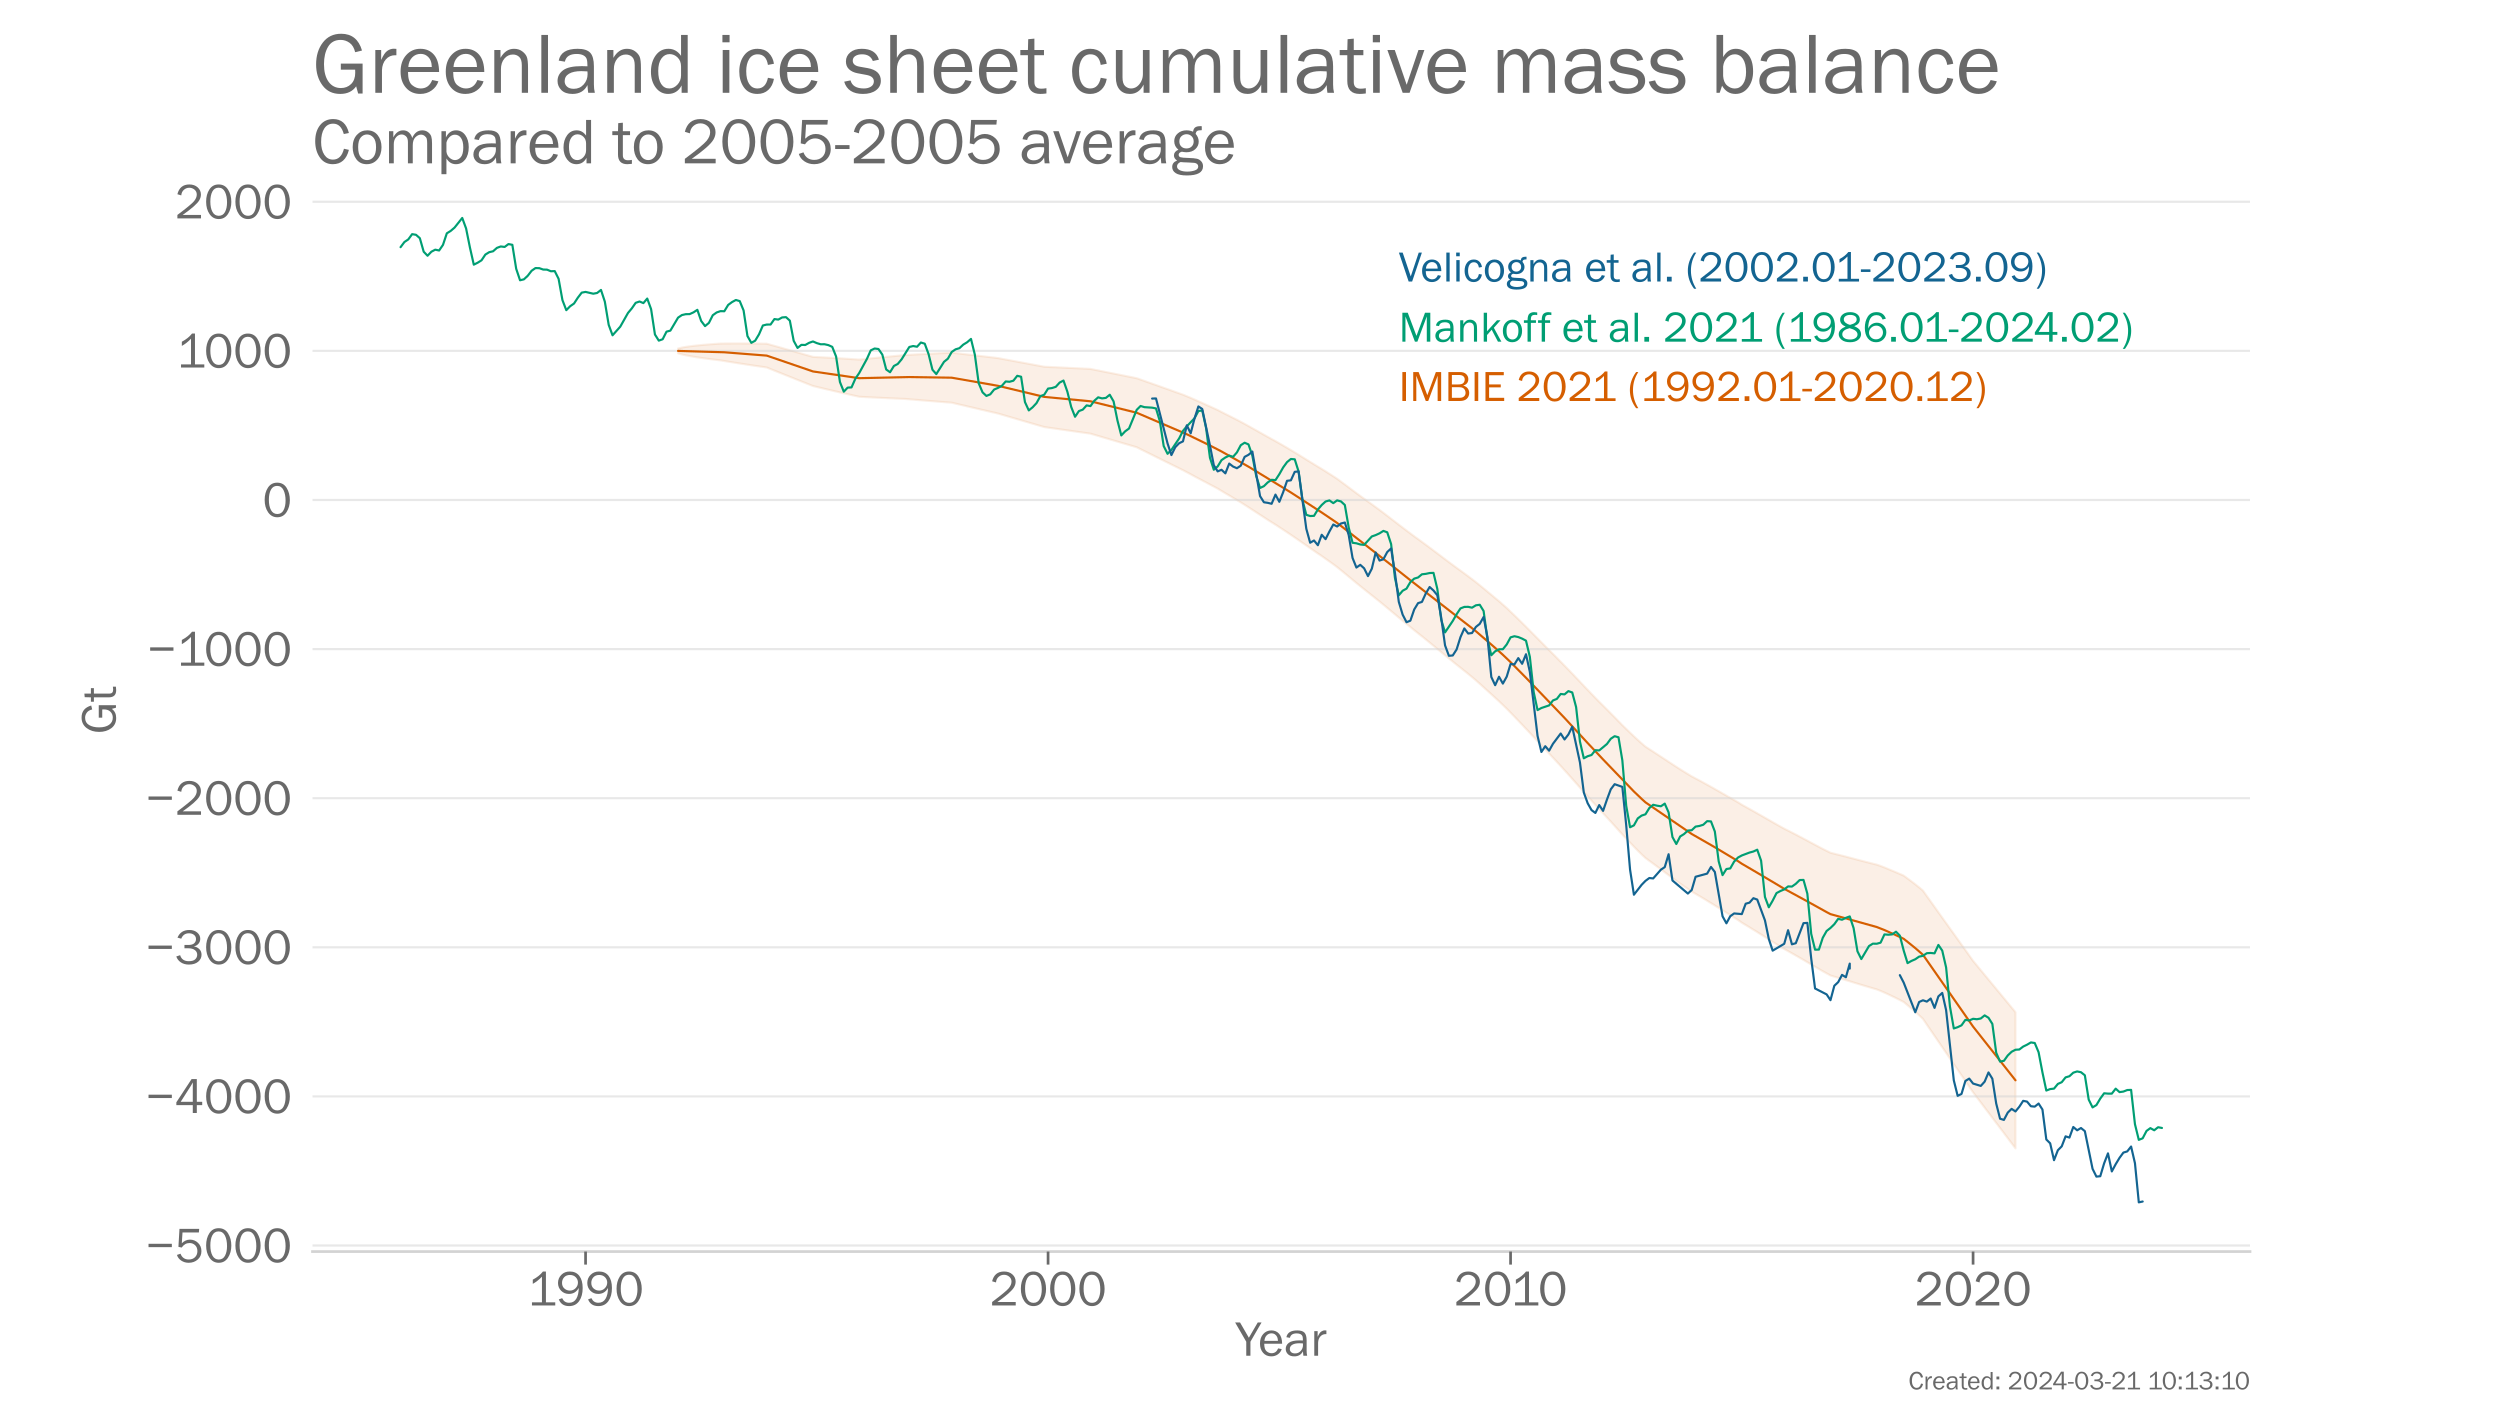 <?xml version="1.0" encoding="utf-8" standalone="no"?>
<!DOCTYPE svg PUBLIC "-//W3C//DTD SVG 1.1//EN"
  "http://www.w3.org/Graphics/SVG/1.1/DTD/svg11.dtd">
<!-- Created with matplotlib (https://matplotlib.org/) -->
<svg height="648pt" version="1.1" viewBox="0 0 1152 648" width="1152pt" xmlns="http://www.w3.org/2000/svg" xmlns:xlink="http://www.w3.org/1999/xlink">
 <defs>
  <style type="text/css">*{stroke-linecap:butt;stroke-linejoin:round;}</style>
 </defs>
 <g id="figure_1">
  <g id="patch_1">
   <path d="M 0 648 
L 1152 648 
L 1152 0 
L 0 0 
z
" style="fill:#ffffff;"/>
  </g>
  <g id="axes_1">
   <g id="patch_2">
    <path d="M 144 576.72 
L 1036.8 576.72 
L 1036.8 77.76 
L 144 77.76 
z
" style="fill:none;"/>
   </g>
   <g id="PolyCollection_1">
    <defs>
     <path d="M 312.455 -485.182 
L 312.455 -487.419 
L 314.231 -487.838 
L 316.007 -488.149 
L 317.783 -488.404 
L 319.559 -488.624 
L 321.335 -488.818 
L 323.111 -488.993 
L 324.887 -489.153 
L 326.663 -489.301 
L 328.439 -489.438 
L 330.215 -489.566 
L 331.991 -489.686 
L 333.767 -489.705 
L 335.543 -489.718 
L 337.319 -489.726 
L 339.095 -489.728 
L 340.871 -489.727 
L 342.647 -489.721 
L 344.423 -489.712 
L 346.199 -489.699 
L 347.975 -489.683 
L 349.751 -489.664 
L 351.527 -489.643 
L 353.303 -489.619 
L 355.079 -489.123 
L 356.855 -488.626 
L 358.631 -488.126 
L 360.407 -487.624 
L 362.183 -487.12 
L 363.959 -486.615 
L 365.735 -486.108 
L 367.511 -485.599 
L 369.287 -485.089 
L 371.063 -484.577 
L 372.839 -484.064 
L 374.615 -483.549 
L 376.391 -483.464 
L 378.167 -483.375 
L 379.943 -483.282 
L 381.719 -483.186 
L 383.495 -483.085 
L 385.271 -482.982 
L 387.047 -482.875 
L 388.823 -482.766 
L 390.599 -482.654 
L 392.375 -482.539 
L 394.151 -482.422 
L 395.927 -482.303 
L 397.703 -482.489 
L 399.479 -482.672 
L 401.255 -482.854 
L 403.031 -483.034 
L 404.807 -483.211 
L 406.583 -483.387 
L 408.359 -483.561 
L 410.135 -483.733 
L 411.911 -483.904 
L 413.687 -484.073 
L 415.463 -484.241 
L 417.239 -484.407 
L 419.015 -484.504 
L 420.791 -484.6 
L 422.567 -484.694 
L 424.343 -484.787 
L 426.119 -484.879 
L 427.895 -484.969 
L 429.671 -485.058 
L 431.447 -485.146 
L 433.223 -485.233 
L 434.999 -485.318 
L 436.775 -485.403 
L 438.551 -485.486 
L 440.327 -485.283 
L 442.103 -485.08 
L 443.879 -484.875 
L 445.655 -484.67 
L 447.431 -484.463 
L 449.207 -484.256 
L 450.983 -484.047 
L 452.759 -483.838 
L 454.535 -483.628 
L 456.311 -483.417 
L 458.087 -483.206 
L 459.863 -482.993 
L 461.639 -482.665 
L 463.415 -482.336 
L 465.191 -482.006 
L 466.967 -481.676 
L 468.743 -481.345 
L 470.519 -481.013 
L 472.295 -480.681 
L 474.071 -480.348 
L 475.847 -480.014 
L 477.623 -479.68 
L 479.399 -479.345 
L 481.175 -479.009 
L 482.951 -478.928 
L 484.727 -478.846 
L 486.503 -478.764 
L 488.279 -478.681 
L 490.055 -478.598 
L 491.831 -478.514 
L 493.607 -478.43 
L 495.383 -478.345 
L 497.159 -478.259 
L 498.936 -478.174 
L 500.712 -478.087 
L 502.488 -478.001 
L 504.264 -477.646 
L 506.04 -477.291 
L 507.816 -476.936 
L 509.592 -476.58 
L 511.368 -476.223 
L 513.144 -475.867 
L 514.92 -475.509 
L 516.696 -475.151 
L 518.472 -474.793 
L 520.248 -474.435 
L 522.024 -474.076 
L 523.8 -473.716 
L 525.576 -473.09 
L 527.352 -472.463 
L 529.128 -471.834 
L 530.904 -471.205 
L 532.68 -470.575 
L 534.456 -469.943 
L 536.232 -469.311 
L 538.008 -468.678 
L 539.784 -468.044 
L 541.56 -467.409 
L 543.336 -466.774 
L 545.112 -466.137 
L 546.888 -465.406 
L 548.664 -464.663 
L 550.44 -463.894 
L 552.216 -463.109 
L 553.992 -462.313 
L 555.768 -461.51 
L 557.544 -460.703 
L 559.32 -459.894 
L 561.096 -459.087 
L 562.872 -458.163 
L 564.648 -457.254 
L 566.424 -456.366 
L 568.2 -455.463 
L 569.976 -454.557 
L 571.752 -453.628 
L 573.528 -452.671 
L 575.304 -451.691 
L 577.08 -450.695 
L 578.856 -449.692 
L 580.632 -448.686 
L 582.408 -447.678 
L 584.184 -446.683 
L 585.96 -445.701 
L 587.736 -444.736 
L 589.512 -443.716 
L 591.288 -442.697 
L 593.064 -441.663 
L 594.84 -440.608 
L 596.616 -439.536 
L 598.392 -438.451 
L 600.168 -437.354 
L 601.944 -436.251 
L 603.72 -435.151 
L 605.496 -434.056 
L 607.272 -432.977 
L 609.048 -431.915 
L 610.824 -430.799 
L 612.6 -429.68 
L 614.376 -428.541 
L 616.152 -427.375 
L 617.928 -426.073 
L 619.704 -424.754 
L 621.48 -423.426 
L 623.256 -422.094 
L 625.032 -420.768 
L 626.808 -419.46 
L 628.584 -418.172 
L 630.36 -416.902 
L 632.136 -415.615 
L 633.912 -414.329 
L 635.688 -413.025 
L 637.464 -411.692 
L 639.24 -410.337 
L 641.016 -408.966 
L 642.792 -407.593 
L 644.568 -406.231 
L 646.344 -404.877 
L 648.12 -403.533 
L 649.896 -402.201 
L 651.672 -400.887 
L 653.448 -399.589 
L 655.224 -398.3 
L 657 -396.999 
L 658.776 -395.679 
L 660.552 -394.345 
L 662.328 -393.005 
L 664.104 -391.662 
L 665.88 -390.321 
L 667.656 -388.988 
L 669.432 -387.667 
L 671.208 -386.361 
L 672.984 -385.073 
L 674.76 -383.774 
L 676.536 -382.468 
L 678.312 -381.133 
L 680.088 -379.77 
L 681.864 -378.335 
L 683.641 -376.879 
L 685.417 -375.409 
L 687.193 -373.933 
L 688.969 -372.454 
L 690.745 -370.98 
L 692.521 -369.409 
L 694.297 -367.846 
L 696.073 -366.148 
L 697.849 -364.443 
L 699.625 -362.72 
L 701.401 -360.974 
L 703.177 -359.203 
L 704.953 -357.418 
L 706.729 -355.623 
L 708.505 -353.825 
L 710.281 -352.025 
L 712.057 -350.232 
L 713.833 -348.449 
L 715.609 -346.673 
L 717.385 -344.877 
L 719.161 -343.085 
L 720.937 -341.275 
L 722.713 -339.444 
L 724.489 -337.596 
L 726.265 -335.732 
L 728.041 -333.86 
L 729.817 -331.99 
L 731.593 -330.124 
L 733.369 -328.268 
L 735.145 -326.429 
L 736.921 -324.611 
L 738.697 -322.855 
L 740.473 -321.077 
L 742.249 -319.294 
L 744.025 -317.496 
L 745.801 -315.67 
L 747.577 -313.848 
L 749.353 -312.116 
L 751.129 -310.398 
L 752.905 -308.704 
L 754.681 -307.06 
L 756.457 -305.472 
L 758.233 -303.945 
L 760.009 -302.796 
L 761.785 -301.653 
L 763.561 -300.486 
L 765.337 -299.315 
L 767.113 -298.144 
L 768.889 -296.975 
L 770.665 -295.814 
L 772.441 -294.661 
L 774.217 -293.524 
L 775.993 -292.407 
L 777.769 -291.321 
L 779.545 -290.238 
L 781.321 -289.29 
L 783.097 -288.357 
L 784.873 -287.4 
L 786.649 -286.413 
L 788.425 -285.424 
L 790.201 -284.424 
L 791.977 -283.411 
L 793.753 -282.394 
L 795.529 -281.371 
L 797.305 -280.352 
L 799.081 -279.33 
L 800.857 -278.318 
L 802.633 -277.173 
L 804.409 -276.2 
L 806.185 -275.212 
L 807.961 -274.223 
L 809.737 -273.225 
L 811.513 -272.214 
L 813.289 -271.192 
L 815.065 -270.169 
L 816.841 -269.146 
L 818.617 -268.132 
L 820.393 -267.133 
L 822.169 -266.156 
L 823.945 -265.256 
L 825.721 -264.354 
L 827.497 -263.441 
L 829.273 -262.513 
L 831.049 -261.571 
L 832.825 -260.618 
L 834.601 -259.665 
L 836.377 -258.71 
L 838.153 -257.766 
L 839.929 -256.835 
L 841.705 -255.946 
L 843.481 -255.06 
L 845.257 -254.604 
L 847.033 -254.164 
L 848.809 -253.72 
L 850.585 -253.262 
L 852.361 -252.796 
L 854.137 -252.325 
L 855.913 -251.855 
L 857.689 -251.391 
L 859.465 -250.93 
L 861.241 -250.474 
L 863.017 -250.022 
L 864.793 -249.581 
L 866.569 -248.969 
L 868.345 -248.278 
L 870.122 -247.543 
L 871.898 -246.802 
L 873.674 -246.058 
L 875.45 -245.3 
L 877.226 -244.519 
L 879.002 -243.206 
L 880.778 -241.882 
L 882.554 -240.52 
L 884.33 -239.101 
L 886.106 -237.596 
L 887.882 -235.097 
L 889.658 -232.619 
L 891.434 -230.13 
L 893.21 -227.638 
L 894.986 -225.149 
L 896.762 -222.665 
L 898.538 -220.181 
L 900.314 -217.697 
L 902.09 -215.213 
L 903.866 -212.725 
L 905.642 -210.237 
L 907.418 -207.743 
L 909.194 -205.249 
L 910.97 -203.098 
L 912.746 -200.948 
L 914.522 -198.797 
L 916.298 -196.646 
L 918.074 -194.494 
L 919.85 -192.342 
L 921.626 -190.19 
L 923.402 -188.038 
L 925.178 -185.885 
L 926.954 -183.732 
L 928.73 -181.578 
L 928.73 -118.823 
L 928.73 -118.823 
L 926.954 -121.17 
L 925.178 -123.516 
L 923.402 -125.863 
L 921.626 -128.21 
L 919.85 -130.557 
L 918.074 -132.905 
L 916.298 -135.253 
L 914.522 -137.601 
L 912.746 -139.949 
L 910.97 -142.298 
L 909.194 -144.647 
L 907.418 -147.254 
L 905.642 -149.86 
L 903.866 -152.459 
L 902.09 -155.059 
L 900.314 -157.654 
L 898.538 -160.249 
L 896.762 -162.845 
L 894.986 -165.44 
L 893.21 -168.04 
L 891.434 -170.643 
L 889.658 -173.245 
L 887.882 -175.837 
L 886.106 -178.475 
L 884.33 -180.139 
L 882.554 -181.729 
L 880.778 -183.269 
L 879.002 -184.773 
L 877.226 -186.27 
L 875.45 -187.181 
L 873.674 -188.074 
L 871.898 -188.946 
L 870.122 -189.794 
L 868.345 -190.608 
L 866.569 -191.373 
L 864.793 -192.08 
L 863.017 -192.583 
L 861.241 -193.108 
L 859.465 -193.637 
L 857.689 -194.173 
L 855.913 -194.714 
L 854.137 -195.261 
L 852.361 -195.81 
L 850.585 -196.357 
L 848.809 -196.898 
L 847.033 -197.425 
L 845.257 -197.947 
L 843.481 -198.486 
L 841.705 -199.465 
L 839.929 -200.448 
L 838.153 -201.475 
L 836.377 -202.514 
L 834.601 -203.563 
L 832.825 -204.608 
L 831.049 -205.653 
L 829.273 -206.685 
L 827.497 -207.704 
L 825.721 -208.71 
L 823.945 -209.705 
L 822.169 -210.699 
L 820.393 -211.774 
L 818.617 -212.874 
L 816.841 -213.991 
L 815.065 -215.115 
L 813.289 -216.239 
L 811.513 -217.363 
L 809.737 -218.473 
L 807.961 -219.572 
L 806.185 -220.661 
L 804.409 -221.749 
L 802.633 -222.814 
L 800.857 -224.06 
L 799.081 -225.171 
L 797.305 -226.29 
L 795.529 -227.404 
L 793.753 -228.523 
L 791.977 -229.637 
L 790.201 -230.746 
L 788.425 -231.844 
L 786.649 -232.931 
L 784.873 -234.017 
L 783.097 -235.073 
L 781.321 -236.102 
L 779.545 -237.151 
L 777.769 -238.36 
L 775.993 -239.573 
L 774.217 -240.836 
L 772.441 -242.126 
L 770.665 -243.433 
L 768.889 -244.747 
L 767.113 -246.066 
L 765.337 -247.389 
L 763.561 -248.71 
L 761.785 -250.026 
L 760.009 -251.318 
L 758.233 -252.614 
L 756.457 -254.297 
L 754.681 -256.046 
L 752.905 -257.856 
L 751.129 -259.711 
L 749.353 -261.587 
L 747.577 -263.475 
L 745.801 -265.451 
L 744.025 -267.43 
L 742.249 -269.379 
L 740.473 -271.316 
L 738.697 -273.246 
L 736.921 -275.144 
L 735.145 -277.099 
L 733.369 -279.08 
L 731.593 -281.077 
L 729.817 -283.082 
L 728.041 -285.092 
L 726.265 -287.103 
L 724.489 -289.108 
L 722.713 -291.098 
L 720.937 -293.072 
L 719.161 -295.018 
L 717.385 -296.939 
L 715.609 -298.865 
L 713.833 -300.756 
L 712.057 -302.653 
L 710.281 -304.555 
L 708.505 -306.461 
L 706.729 -308.366 
L 704.953 -310.268 
L 703.177 -312.164 
L 701.401 -314.05 
L 699.625 -315.919 
L 697.849 -317.769 
L 696.073 -319.599 
L 694.297 -321.422 
L 692.521 -323.127 
L 690.745 -324.84 
L 688.969 -326.456 
L 687.193 -328.077 
L 685.417 -329.697 
L 683.641 -331.311 
L 681.864 -332.911 
L 680.088 -334.491 
L 678.312 -335.996 
L 676.536 -337.459 
L 674.76 -338.882 
L 672.984 -340.295 
L 671.208 -341.703 
L 669.432 -343.134 
L 667.656 -344.581 
L 665.88 -346.04 
L 664.104 -347.508 
L 662.328 -348.977 
L 660.552 -350.444 
L 658.776 -351.904 
L 657 -353.351 
L 655.224 -354.776 
L 653.448 -356.185 
L 651.672 -357.604 
L 649.896 -359.042 
L 648.12 -360.495 
L 646.344 -361.959 
L 644.568 -363.433 
L 642.792 -364.913 
L 641.016 -366.4 
L 639.24 -367.888 
L 637.464 -369.365 
L 635.688 -370.821 
L 633.912 -372.249 
L 632.136 -373.653 
L 630.36 -375.059 
L 628.584 -376.466 
L 626.808 -377.895 
L 625.032 -379.346 
L 623.256 -380.814 
L 621.48 -382.287 
L 619.704 -383.757 
L 617.928 -385.221 
L 616.152 -386.669 
L 614.376 -387.979 
L 612.6 -389.257 
L 610.824 -390.511 
L 609.048 -391.761 
L 607.272 -392.956 
L 605.496 -394.169 
L 603.72 -395.397 
L 601.944 -396.631 
L 600.168 -397.867 
L 598.392 -399.098 
L 596.616 -400.319 
L 594.84 -401.529 
L 593.064 -402.724 
L 591.288 -403.897 
L 589.512 -405.054 
L 587.736 -406.214 
L 585.96 -407.321 
L 584.184 -408.452 
L 582.408 -409.599 
L 580.632 -410.759 
L 578.856 -411.92 
L 577.08 -413.078 
L 575.304 -414.232 
L 573.528 -415.369 
L 571.752 -416.481 
L 569.976 -417.56 
L 568.2 -418.614 
L 566.424 -419.667 
L 564.648 -420.708 
L 562.872 -421.771 
L 561.096 -422.848 
L 559.32 -423.784 
L 557.544 -424.725 
L 555.768 -425.666 
L 553.992 -426.607 
L 552.216 -427.542 
L 550.44 -428.465 
L 548.664 -429.435 
L 546.888 -430.38 
L 545.112 -431.319 
L 543.336 -432.196 
L 541.56 -433.073 
L 539.784 -433.951 
L 538.008 -434.829 
L 536.232 -435.709 
L 534.456 -436.59 
L 532.68 -437.471 
L 530.904 -438.354 
L 529.128 -439.237 
L 527.352 -440.122 
L 525.576 -441.007 
L 523.8 -441.894 
L 522.024 -442.414 
L 520.248 -442.935 
L 518.472 -443.456 
L 516.696 -443.978 
L 514.92 -444.5 
L 513.144 -445.023 
L 511.368 -445.546 
L 509.592 -446.069 
L 507.816 -446.593 
L 506.04 -447.118 
L 504.264 -447.643 
L 502.488 -448.168 
L 500.712 -448.419 
L 498.936 -448.67 
L 497.159 -448.921 
L 495.383 -449.173 
L 493.607 -449.426 
L 491.831 -449.679 
L 490.055 -449.933 
L 488.279 -450.187 
L 486.503 -450.441 
L 484.727 -450.696 
L 482.951 -450.952 
L 481.175 -451.208 
L 479.399 -451.724 
L 477.623 -452.241 
L 475.847 -452.758 
L 474.071 -453.276 
L 472.295 -453.795 
L 470.519 -454.314 
L 468.743 -454.834 
L 466.967 -455.355 
L 465.191 -455.876 
L 463.415 -456.398 
L 461.639 -456.92 
L 459.863 -457.444 
L 458.087 -457.855 
L 456.311 -458.267 
L 454.535 -458.68 
L 452.759 -459.093 
L 450.983 -459.507 
L 449.207 -459.923 
L 447.431 -460.339 
L 445.655 -460.756 
L 443.879 -461.174 
L 442.103 -461.593 
L 440.327 -462.013 
L 438.551 -462.434 
L 436.775 -462.57 
L 434.999 -462.708 
L 433.223 -462.848 
L 431.447 -462.988 
L 429.671 -463.129 
L 427.895 -463.272 
L 426.119 -463.416 
L 424.343 -463.561 
L 422.567 -463.708 
L 420.791 -463.856 
L 419.015 -464.005 
L 417.239 -464.156 
L 415.463 -464.231 
L 413.687 -464.307 
L 411.911 -464.385 
L 410.135 -464.464 
L 408.359 -464.545 
L 406.583 -464.628 
L 404.807 -464.713 
L 403.031 -464.799 
L 401.255 -464.888 
L 399.479 -464.978 
L 397.703 -465.071 
L 395.927 -465.165 
L 394.151 -465.563 
L 392.375 -465.963 
L 390.599 -466.365 
L 388.823 -466.77 
L 387.047 -467.177 
L 385.271 -467.588 
L 383.495 -468.001 
L 381.719 -468.418 
L 379.943 -468.838 
L 378.167 -469.262 
L 376.391 -469.69 
L 374.615 -470.123 
L 372.839 -470.825 
L 371.063 -471.528 
L 369.287 -472.234 
L 367.511 -472.94 
L 365.735 -473.648 
L 363.959 -474.358 
L 362.183 -475.069 
L 360.407 -475.782 
L 358.631 -476.498 
L 356.855 -477.215 
L 355.079 -477.934 
L 353.303 -478.655 
L 351.527 -478.91 
L 349.751 -479.168 
L 347.975 -479.428 
L 346.199 -479.691 
L 344.423 -479.957 
L 342.647 -480.227 
L 340.871 -480.501 
L 339.095 -480.778 
L 337.319 -481.06 
L 335.543 -481.346 
L 333.767 -481.638 
L 331.991 -481.936 
L 330.215 -482.146 
L 328.439 -482.363 
L 326.663 -482.589 
L 324.887 -482.825 
L 323.111 -483.074 
L 321.335 -483.338 
L 319.559 -483.621 
L 317.783 -483.93 
L 316.007 -484.274 
L 314.231 -484.674 
L 312.455 -485.182 
z
" id="m9d4412747e" style="stroke:#d55e00;stroke-opacity:0.1;"/>
    </defs>
    <g clip-path="url(#p4de824afa3)">
     <use style="fill:#d55e00;fill-opacity:0.1;stroke:#d55e00;stroke-opacity:0.1;" x="0" xlink:href="#m9d4412747e" y="648"/>
    </g>
   </g>
   <g id="patch_3">
    <path d="M 144 576.72 
L 1036.8 576.72 
" style="fill:none;stroke:#d3d3d3;stroke-linecap:square;stroke-linejoin:miter;stroke-width:1.25;"/>
   </g>
   <g id="matplotlib.axis_1">
    <g id="xtick_1">
     <g id="line2d_1">
      <defs>
       <path d="M 0 0 
L 0 6 
" id="mcf6cb637a8" style="stroke:#696969;stroke-width:1.25;"/>
      </defs>
      <g>
       <use style="fill:#696969;stroke:#696969;stroke-width:1.25;" x="269.83" xlink:href="#mcf6cb637a8" y="576.72"/>
      </g>
     </g>
     <g id="text_1">
      <!-- 1990 -->
      <g style="fill:#696969;" transform="translate(243.014 601.551)scale(0.23 -0.23)">
       <defs>
        <path d="M 55.859 6.203 
L 55.859 0 
L 9.188 0 
L 9.188 6.203 
L 29.203 6.203 
L 29.203 57.672 
Q 20.359 48.438 10.844 43.266 
L 10.844 51.656 
Q 23.969 58.547 31.203 68.016 
L 37.156 68.016 
L 37.156 6.203 
z
" id="FranklinGothic-Book-49"/>
        <path d="M 5.719 12.156 
L 12.406 14.594 
Q 16.547 5.375 26.375 5.375 
Q 35.891 5.375 40.703 13.375 
Q 45.516 21.391 45.656 35.109 
Q 39.109 23.094 25.984 23.094 
Q 16.703 23.094 10.406 29.422 
Q 4.109 35.75 4.109 45.062 
Q 4.109 54.547 10.719 61.281 
Q 17.328 68.016 27.594 68.016 
Q 40.141 68.016 46.828 59.203 
Q 53.516 50.391 53.516 34.969 
Q 53.516 18.75 46.438 8.719 
Q 39.359 -1.312 26.266 -1.312 
Q 10.984 -1.312 5.719 12.156 
z
M 27.828 29.781 
Q 34.719 29.781 39.375 34.594 
Q 44.047 39.406 44.047 45.844 
Q 44.047 52.094 39.625 56.578 
Q 35.203 61.078 27.984 61.078 
Q 20.656 61.078 16.406 56.469 
Q 12.156 51.859 12.156 45.219 
Q 12.156 38.094 16.859 33.938 
Q 21.578 29.781 27.828 29.781 
z
" id="FranklinGothic-Book-57"/>
        <path d="M 29.391 -1.312 
Q 17.875 -1.312 10.984 8.672 
Q 4.109 18.656 4.109 33.453 
Q 4.109 48 10.641 58 
Q 17.188 68.016 29.156 68.016 
Q 41.656 68.016 48.125 57.562 
Q 54.594 47.125 54.594 33.062 
Q 54.594 19.281 47.953 8.984 
Q 41.312 -1.312 29.391 -1.312 
z
M 29.438 5.219 
Q 37.891 5.219 41.938 12.859 
Q 46 20.516 46 32.078 
Q 46 44.734 41.844 53.125 
Q 37.703 61.531 29.047 61.531 
Q 20.703 61.531 16.625 53.859 
Q 12.547 46.188 12.547 33.688 
Q 12.547 20.703 16.844 12.953 
Q 21.141 5.219 29.438 5.219 
z
" id="FranklinGothic-Book-48"/>
       </defs>
       <use xlink:href="#FranklinGothic-Book-49"/>
       <use x="57.268" xlink:href="#FranklinGothic-Book-57"/>
       <use x="115.91" xlink:href="#FranklinGothic-Book-57"/>
       <use x="174.553" xlink:href="#FranklinGothic-Book-48"/>
      </g>
     </g>
    </g>
    <g id="xtick_2">
     <g id="line2d_2">
      <g>
       <use style="fill:#696969;stroke:#696969;stroke-width:1.25;" x="482.951" xlink:href="#mcf6cb637a8" y="576.72"/>
      </g>
     </g>
     <g id="text_2">
      <!-- 2000 -->
      <g style="fill:#696969;" transform="translate(455.977 601.551)scale(0.23 -0.23)">
       <defs>
        <path d="M 52.484 6.938 
L 52.484 0 
L 5.172 0 
L 5.172 6.938 
Q 33.203 27.938 38.594 34.594 
Q 44 41.266 44 47.797 
Q 44 53.906 39.453 57.656 
Q 34.906 61.422 29 61.422 
Q 22.906 61.422 18.219 57.297 
Q 13.531 53.172 12.938 46.094 
L 5.172 48.438 
Q 10.062 68.016 29.109 68.016 
Q 39.406 68.016 45.844 62.156 
Q 52.297 56.297 52.297 47.859 
Q 52.297 42.047 49.234 36.672 
Q 46.188 31.297 37.688 23.828 
Q 29.203 16.359 15.719 6.938 
z
" id="FranklinGothic-Book-50"/>
       </defs>
       <use xlink:href="#FranklinGothic-Book-50"/>
       <use x="58.643" xlink:href="#FranklinGothic-Book-48"/>
       <use x="117.285" xlink:href="#FranklinGothic-Book-48"/>
       <use x="175.928" xlink:href="#FranklinGothic-Book-48"/>
      </g>
     </g>
    </g>
    <g id="xtick_3">
     <g id="line2d_3">
      <g>
       <use style="fill:#696969;stroke:#696969;stroke-width:1.25;" x="696.073" xlink:href="#mcf6cb637a8" y="576.72"/>
      </g>
     </g>
     <g id="text_3">
      <!-- 2010 -->
      <g style="fill:#696969;" transform="translate(669.903 601.551)scale(0.23 -0.23)">
       <use xlink:href="#FranklinGothic-Book-50"/>
       <use x="58.643" xlink:href="#FranklinGothic-Book-48"/>
       <use x="113.535" xlink:href="#FranklinGothic-Book-49"/>
       <use x="168.928" xlink:href="#FranklinGothic-Book-48"/>
      </g>
     </g>
    </g>
    <g id="xtick_4">
     <g id="line2d_4">
      <g>
       <use style="fill:#696969;stroke:#696969;stroke-width:1.25;" x="909.194" xlink:href="#mcf6cb637a8" y="576.72"/>
      </g>
     </g>
     <g id="text_4">
      <!-- 2020 -->
      <g style="fill:#696969;" transform="translate(882.219 601.551)scale(0.23 -0.23)">
       <use xlink:href="#FranklinGothic-Book-50"/>
       <use x="58.643" xlink:href="#FranklinGothic-Book-48"/>
       <use x="117.285" xlink:href="#FranklinGothic-Book-50"/>
       <use x="175.928" xlink:href="#FranklinGothic-Book-48"/>
      </g>
     </g>
    </g>
    <g id="text_5">
     <!-- Year -->
     <g style="fill:#696969;" transform="translate(569.366 624.713)scale(0.23 -0.23)">
      <defs>
       <path d="M 52 66.656 
L 29.688 28.031 
L 29.688 0 
L 21.344 0 
L 21.344 28.031 
L -0.984 66.656 
L 8.844 66.656 
L 26.562 35.984 
L 44.391 66.656 
z
" id="FranklinGothic-Book-89"/>
       <path d="M 40.234 14.703 
L 47.359 13.234 
Q 45.406 6.938 39.734 2.812 
Q 34.078 -1.312 26.422 -1.312 
Q 16.312 -1.312 10.062 5.781 
Q 3.812 12.891 3.812 24.422 
Q 3.812 36.188 10.297 43.438 
Q 16.797 50.688 26.609 50.688 
Q 36.281 50.688 42.156 44 
Q 48.047 37.312 48.188 23.969 
L 12.359 23.969 
Q 12.359 12.797 17.047 8.891 
Q 21.734 4.984 26.953 4.984 
Q 36.375 4.984 40.234 14.703 
z
M 39.797 29.688 
Q 39.703 33.844 38.422 37.062 
Q 37.156 40.281 34.125 42.547 
Q 31.109 44.828 26.859 44.828 
Q 21.141 44.828 17.156 40.719 
Q 13.188 36.625 12.703 29.688 
z
" id="FranklinGothic-Book-101"/>
       <path d="M 46.297 0 
L 38.672 0 
Q 38.234 2.344 37.797 8.891 
Q 32.719 -1.312 20.516 -1.312 
Q 12.203 -1.312 7.766 3.078 
Q 3.328 7.469 3.328 13.625 
Q 3.328 21.094 9.672 25.906 
Q 16.016 30.719 31.25 30.719 
Q 33.297 30.719 37.797 30.516 
Q 37.797 36.375 36.891 38.984 
Q 35.984 41.609 33.047 43.172 
Q 30.125 44.734 25.344 44.734 
Q 13.672 44.734 11.766 35.844 
L 4.688 37.062 
Q 7.281 50.688 26.469 50.688 
Q 36.672 50.688 40.938 46.172 
Q 45.219 41.656 45.219 30.516 
L 45.219 9.578 
Q 45.219 4.344 46.297 0 
z
M 37.797 24.656 
Q 33.109 24.953 30.672 24.953 
Q 21.578 24.953 16.547 21.969 
Q 11.531 19 11.531 13.281 
Q 11.531 9.672 14.234 7.125 
Q 16.938 4.594 22.078 4.594 
Q 29 4.594 33.469 9.625 
Q 37.938 14.656 37.938 21.438 
Q 37.938 22.797 37.797 24.656 
z
" id="FranklinGothic-Book-97"/>
       <path d="M 15.328 0 
L 7.672 0 
L 7.672 49.312 
L 14.406 49.312 
L 14.406 37.797 
Q 17.969 45.953 21.547 48.359 
Q 25.141 50.781 28.906 50.781 
Q 30.078 50.781 31.938 50.594 
L 31.938 43.266 
L 30.375 43.266 
Q 24.031 43.266 19.828 38.531 
Q 15.625 33.797 15.328 26.078 
z
" id="FranklinGothic-Book-114"/>
      </defs>
      <use xlink:href="#FranklinGothic-Book-89"/>
      <use x="45.025" xlink:href="#FranklinGothic-Book-101"/>
      <use x="97.076" xlink:href="#FranklinGothic-Book-97"/>
      <use x="149.957" xlink:href="#FranklinGothic-Book-114"/>
     </g>
    </g>
   </g>
   <g id="matplotlib.axis_2">
    <g id="ytick_1">
     <g id="line2d_5">
      <path clip-path="url(#p4de824afa3)" d="M 144 573.927 
L 1036.8 573.927 
" style="fill:none;stroke:#d3d3d3;stroke-linecap:round;stroke-opacity:0.5;"/>
     </g>
     <g id="text_6">
      <!-- −5000 -->
      <g style="fill:#696969;" transform="translate(67.063 581.592)scale(0.23 -0.23)">
       <defs>
        <path d="M 6 36.766 
L 52.688 36.766 
L 52.688 30.031 
L 6 30.031 
z
" id="FranklinGothic-Book-8722"/>
        <path d="M 48.875 66.656 
L 48.188 59.469 
L 15.438 59.469 
L 14.016 37.844 
Q 21.438 45.125 30.328 45.125 
Q 39.703 45.125 46.516 38.625 
Q 53.328 32.125 53.328 22.016 
Q 53.328 11.766 45.922 5.219 
Q 38.531 -1.312 27.828 -1.312 
Q 19.438 -1.312 12.891 3.078 
Q 6.344 7.469 4.297 14.453 
L 11.422 16.891 
Q 15.828 5.281 27.938 5.281 
Q 35.891 5.281 40.578 9.984 
Q 45.266 14.703 45.266 22.016 
Q 45.266 29.688 40.625 33.984 
Q 35.984 38.281 29.5 38.281 
Q 20.016 38.281 13.812 29.203 
L 7.234 30.609 
L 9.375 66.656 
z
" id="FranklinGothic-Book-53"/>
       </defs>
       <use xlink:href="#FranklinGothic-Book-8722"/>
       <use x="58.643" xlink:href="#FranklinGothic-Book-53"/>
       <use x="117.285" xlink:href="#FranklinGothic-Book-48"/>
       <use x="175.928" xlink:href="#FranklinGothic-Book-48"/>
       <use x="234.57" xlink:href="#FranklinGothic-Book-48"/>
      </g>
     </g>
    </g>
    <g id="ytick_2">
     <g id="line2d_6">
      <path clip-path="url(#p4de824afa3)" d="M 144 505.219 
L 1036.8 505.219 
" style="fill:none;stroke:#d3d3d3;stroke-linecap:round;stroke-opacity:0.5;"/>
     </g>
     <g id="text_7">
      <!-- −4000 -->
      <g style="fill:#696969;" transform="translate(67.063 512.885)scale(0.23 -0.23)">
       <defs>
        <path d="M 44.094 0 
L 36.031 0 
L 36.031 15.875 
L 3.078 15.875 
L 3.078 21.484 
L 33.641 68.062 
L 44.094 68.062 
L 44.094 22.469 
L 54.891 22.469 
L 54.891 15.875 
L 44.094 15.875 
z
M 36.031 22.469 
L 36.031 54 
Q 36.031 57.422 36.188 61.375 
Q 34.078 57.516 32.562 55.125 
L 11.766 22.469 
z
" id="FranklinGothic-Book-52"/>
       </defs>
       <use xlink:href="#FranklinGothic-Book-8722"/>
       <use x="58.643" xlink:href="#FranklinGothic-Book-52"/>
       <use x="117.285" xlink:href="#FranklinGothic-Book-48"/>
       <use x="175.928" xlink:href="#FranklinGothic-Book-48"/>
       <use x="234.57" xlink:href="#FranklinGothic-Book-48"/>
      </g>
     </g>
    </g>
    <g id="ytick_3">
     <g id="line2d_7">
      <path clip-path="url(#p4de824afa3)" d="M 144 436.512 
L 1036.8 436.512 
" style="fill:none;stroke:#d3d3d3;stroke-linecap:round;stroke-opacity:0.5;"/>
     </g>
     <g id="text_8">
      <!-- −3000 -->
      <g style="fill:#696969;" transform="translate(67.063 444.177)scale(0.23 -0.23)">
       <defs>
        <path d="M 19.344 31.344 
L 19.344 37.984 
L 26.953 37.984 
Q 35.297 37.984 38.891 41.406 
Q 42.484 44.828 42.484 49.703 
Q 42.484 55.078 38.469 58.219 
Q 34.469 61.375 28.422 61.375 
Q 17.188 61.375 12.891 50.531 
L 5.375 52.688 
Q 11.812 68.016 29.203 68.016 
Q 38.969 68.016 44.969 62.812 
Q 50.984 57.625 50.984 50.297 
Q 50.984 44.625 47.359 40.406 
Q 43.75 36.188 38.094 35.109 
Q 44.438 34.188 49 29.781 
Q 53.562 25.391 53.562 18.406 
Q 53.562 10.062 46.766 4.375 
Q 39.984 -1.312 28.172 -1.312 
Q 18.797 -1.312 12.125 3.125 
Q 5.469 7.562 2.938 14.938 
L 10.688 17.531 
Q 14.203 5.469 28.031 5.469 
Q 37.016 5.469 40.938 9.297 
Q 44.875 13.141 44.875 18.453 
Q 44.875 24.219 40.156 27.781 
Q 35.453 31.344 26.953 31.344 
z
" id="FranklinGothic-Book-51"/>
       </defs>
       <use xlink:href="#FranklinGothic-Book-8722"/>
       <use x="58.643" xlink:href="#FranklinGothic-Book-51"/>
       <use x="117.285" xlink:href="#FranklinGothic-Book-48"/>
       <use x="175.928" xlink:href="#FranklinGothic-Book-48"/>
       <use x="234.57" xlink:href="#FranklinGothic-Book-48"/>
      </g>
     </g>
    </g>
    <g id="ytick_4">
     <g id="line2d_8">
      <path clip-path="url(#p4de824afa3)" d="M 144 367.804 
L 1036.8 367.804 
" style="fill:none;stroke:#d3d3d3;stroke-linecap:round;stroke-opacity:0.5;"/>
     </g>
     <g id="text_9">
      <!-- −2000 -->
      <g style="fill:#696969;" transform="translate(67.063 375.47)scale(0.23 -0.23)">
       <use xlink:href="#FranklinGothic-Book-8722"/>
       <use x="58.643" xlink:href="#FranklinGothic-Book-50"/>
       <use x="117.285" xlink:href="#FranklinGothic-Book-48"/>
       <use x="175.928" xlink:href="#FranklinGothic-Book-48"/>
       <use x="234.57" xlink:href="#FranklinGothic-Book-48"/>
      </g>
     </g>
    </g>
    <g id="ytick_5">
     <g id="line2d_9">
      <path clip-path="url(#p4de824afa3)" d="M 144 299.097 
L 1036.8 299.097 
" style="fill:none;stroke:#d3d3d3;stroke-linecap:round;stroke-opacity:0.5;"/>
     </g>
     <g id="text_10">
      <!-- −1000 -->
      <g style="fill:#696969;" transform="translate(67.811 306.762)scale(0.23 -0.23)">
       <use xlink:href="#FranklinGothic-Book-8722"/>
       <use x="58.643" xlink:href="#FranklinGothic-Book-49"/>
       <use x="114.035" xlink:href="#FranklinGothic-Book-48"/>
       <use x="172.678" xlink:href="#FranklinGothic-Book-48"/>
       <use x="231.32" xlink:href="#FranklinGothic-Book-48"/>
      </g>
     </g>
    </g>
    <g id="ytick_6">
     <g id="line2d_10">
      <path clip-path="url(#p4de824afa3)" d="M 144 230.389 
L 1036.8 230.389 
" style="fill:none;stroke:#d3d3d3;stroke-linecap:round;stroke-opacity:0.5;"/>
     </g>
     <g id="text_11">
      <!-- 0 -->
      <g style="fill:#696969;" transform="translate(121.013 238.055)scale(0.23 -0.23)">
       <use xlink:href="#FranklinGothic-Book-48"/>
      </g>
     </g>
    </g>
    <g id="ytick_7">
     <g id="line2d_11">
      <path clip-path="url(#p4de824afa3)" d="M 144 161.682 
L 1036.8 161.682 
" style="fill:none;stroke:#d3d3d3;stroke-linecap:round;stroke-opacity:0.5;"/>
     </g>
     <g id="text_12">
      <!-- 1000 -->
      <g style="fill:#696969;" transform="translate(81.298 169.347)scale(0.23 -0.23)">
       <use xlink:href="#FranklinGothic-Book-49"/>
       <use x="55.393" xlink:href="#FranklinGothic-Book-48"/>
       <use x="114.035" xlink:href="#FranklinGothic-Book-48"/>
       <use x="172.678" xlink:href="#FranklinGothic-Book-48"/>
      </g>
     </g>
    </g>
    <g id="ytick_8">
     <g id="line2d_12">
      <path clip-path="url(#p4de824afa3)" d="M 144 92.974 
L 1036.8 92.974 
" style="fill:none;stroke:#d3d3d3;stroke-linecap:round;stroke-opacity:0.5;"/>
     </g>
     <g id="text_13">
      <!-- 2000 -->
      <g style="fill:#696969;" transform="translate(80.551 100.64)scale(0.23 -0.23)">
       <use xlink:href="#FranklinGothic-Book-50"/>
       <use x="58.643" xlink:href="#FranklinGothic-Book-48"/>
       <use x="117.285" xlink:href="#FranklinGothic-Book-48"/>
       <use x="175.928" xlink:href="#FranklinGothic-Book-48"/>
      </g>
     </g>
    </g>
    <g id="text_14">
     <!-- Gt -->
     <g style="fill:#696969;" transform="translate(53.232 338.219)rotate(-90)scale(0.23 -0.23)">
      <defs>
       <path d="M 57.719 33.594 
L 57.719 -0.875 
L 52.594 -0.875 
L 50.297 7.469 
Q 44.141 -1.312 31.984 -1.312 
Q 18.797 -1.312 11.469 8.594 
Q 4.156 18.5 4.156 32.672 
Q 4.156 47.797 11.906 57.906 
Q 19.672 68.016 33.016 68.016 
Q 51.422 68.016 57.031 48.688 
L 49.125 46.781 
Q 47.406 54.203 42.719 57.562 
Q 38.031 60.938 32.469 60.938 
Q 22.609 60.938 17.922 52.969 
Q 13.234 45.016 13.234 33.016 
Q 13.234 20.062 18.484 12.766 
Q 23.734 5.469 32.766 5.469 
Q 39.797 5.469 44.5 10.125 
Q 49.219 14.797 49.219 23 
Q 49.219 24.516 49.125 26.609 
L 32.625 26.609 
L 32.625 33.594 
z
" id="FranklinGothic-Book-71"/>
       <path d="M 30.031 5.281 
L 30.031 -0.781 
Q 25.984 -1.312 23 -1.312 
Q 8.688 -1.312 8.688 13.625 
L 8.688 43.312 
L -0.047 43.312 
L -0.047 49.312 
L 8.688 49.312 
L 9.031 61.719 
L 16.156 62.406 
L 16.156 49.312 
L 27.203 49.312 
L 27.203 43.312 
L 16.156 43.312 
L 16.156 12.359 
Q 16.156 4.734 24.078 4.734 
Q 26.703 4.734 30.031 5.281 
z
" id="FranklinGothic-Book-116"/>
      </defs>
      <use xlink:href="#FranklinGothic-Book-71"/>
      <use x="64.697" xlink:href="#FranklinGothic-Book-116"/>
     </g>
    </g>
   </g>
   <g id="text_15">
    <!-- Compared to 2005-2005 average -->
    <g style="fill:#696969;" transform="translate(144 75.265)scale(0.3 -0.3)">
     <defs>
      <path d="M 48.297 22.406 
L 55.906 20.703 
Q 50.438 -1.312 31.203 -1.312 
Q 18.562 -1.312 11.359 8.891 
Q 4.156 19.094 4.156 33.984 
Q 4.156 49.359 11.672 58.688 
Q 19.188 68.016 31.844 68.016 
Q 50.594 68.016 55.906 46.578 
L 48.047 45.016 
Q 43.75 60.938 31.781 60.938 
Q 22.953 60.938 18.094 53.531 
Q 13.234 46.141 13.234 32.766 
Q 13.234 20.516 18.203 13.109 
Q 23.188 5.719 31.391 5.719 
Q 44.141 5.719 48.297 22.406 
z
" id="FranklinGothic-Book-67"/>
      <path d="M 25.344 -1.312 
Q 15.188 -1.312 9.5 6.203 
Q 3.812 13.719 3.812 24.859 
Q 3.812 36.625 10.203 43.656 
Q 16.609 50.688 26.125 50.688 
Q 36.328 50.688 42.203 43.281 
Q 48.094 35.891 48.094 24.812 
Q 48.094 13.281 41.75 5.984 
Q 35.406 -1.312 25.344 -1.312 
z
M 25.922 4.984 
Q 31.781 4.984 35.734 9.812 
Q 39.703 14.656 39.703 24.859 
Q 39.703 35.109 35.547 39.719 
Q 31.391 44.344 25.828 44.344 
Q 20.125 44.344 16.156 39.672 
Q 12.203 35.016 12.203 24.906 
Q 12.203 14.203 16.156 9.594 
Q 20.125 4.984 25.922 4.984 
z
" id="FranklinGothic-Book-111"/>
      <path d="M 73.734 0 
L 66.266 0 
L 66.266 30.672 
Q 66.266 35.406 65.594 37.766 
Q 64.938 40.141 62.391 42.109 
Q 59.859 44.094 56.688 44.094 
Q 52.297 44.094 48.219 40.062 
Q 44.141 36.031 44.141 27.781 
L 44.141 0 
L 36.719 0 
L 36.719 32.469 
Q 36.719 38.969 33.609 41.656 
Q 30.516 44.344 27.094 44.344 
Q 22.219 44.344 18.594 40.141 
Q 14.984 35.938 14.984 29.5 
L 14.984 0 
L 7.672 0 
L 7.672 49.312 
L 14.266 49.312 
L 14.266 39.844 
Q 19.781 50.688 29.438 50.688 
Q 34.766 50.688 38.469 47.219 
Q 42.188 43.75 43.266 38.875 
Q 48.344 50.688 58.844 50.688 
Q 63.875 50.688 67.656 47.797 
Q 71.438 44.922 72.578 41.188 
Q 73.734 37.453 73.734 30.672 
z
" id="FranklinGothic-Book-109"/>
      <path d="M 15.328 -16.656 
L 7.672 -16.656 
L 7.672 49.312 
L 14.547 49.312 
L 14.547 39.75 
Q 19.781 50.688 30.125 50.688 
Q 38.875 50.688 44.234 43.375 
Q 49.609 36.078 49.609 24.906 
Q 49.609 12.844 44.094 5.766 
Q 38.578 -1.312 29.938 -1.312 
Q 20.656 -1.312 15.328 7.516 
z
M 15.328 31.781 
L 15.328 17.922 
Q 16.062 12.312 20.062 8.641 
Q 24.078 4.984 28.422 4.984 
Q 33.453 4.984 37.328 9.375 
Q 41.219 13.766 41.219 24.562 
Q 41.219 33.891 37.703 38.938 
Q 34.188 44 28.375 44 
Q 23.781 44 20.141 40.422 
Q 16.5 36.859 15.328 31.781 
z
" id="FranklinGothic-Book-112"/>
      <path d="M 46.188 66.656 
L 46.188 0 
L 39.203 0 
L 39.203 8.453 
Q 34.031 -1.312 23.641 -1.312 
Q 14.984 -1.312 9.422 5.938 
Q 3.859 13.188 3.859 24.266 
Q 3.859 35.594 9.375 43.141 
Q 14.891 50.688 24.031 50.688 
Q 32.906 50.688 38.531 42.578 
L 38.531 66.656 
z
M 38.531 30.281 
Q 38.531 36.766 34.562 40.672 
Q 30.609 44.578 25.344 44.578 
Q 19.625 44.578 15.938 39.5 
Q 12.25 34.422 12.25 25.25 
Q 12.25 15.328 15.641 10.156 
Q 19.047 4.984 24.953 4.984 
Q 30.328 4.984 34.422 9.469 
Q 38.531 13.969 38.531 20.016 
z
" id="FranklinGothic-Book-100"/>
      <path id="FranklinGothic-Book-32"/>
      <path d="M 23.531 27.984 
L 23.531 22.016 
L 1.469 22.016 
L 1.469 27.984 
z
" id="FranklinGothic-Book-45"/>
      <path d="M 43.797 49.312 
L 26.766 0 
L 18.797 0 
L 1.172 49.312 
L 9.672 49.312 
L 23.391 9.234 
L 36.969 49.312 
z
" id="FranklinGothic-Book-118"/>
      <path d="M 47.953 57.031 
L 47.953 50.922 
Q 42.672 50.922 40.891 49.703 
Q 39.109 48.484 38.531 45.312 
Q 43.266 39.844 43.266 33.406 
Q 43.266 26.656 38.109 21.828 
Q 32.953 17 24.266 17 
Q 22.312 17 20.906 17.281 
Q 18.219 17.828 17.531 17.828 
Q 16.219 17.828 14.359 16.531 
Q 12.5 15.234 12.5 13.188 
Q 12.5 10.25 15.188 9.375 
Q 17.875 8.5 27.828 8.25 
Q 36.281 8.016 40.312 7.109 
Q 44.344 6.203 47.125 3.094 
Q 49.906 0 49.906 -4.5 
Q 49.906 -18.609 25.094 -18.609 
Q 13.328 -18.609 7.938 -15.062 
Q 2.547 -11.531 2.547 -5.609 
Q 2.547 1.562 10.062 4.25 
Q 5.219 7.422 5.219 12.203 
Q 5.219 17.922 12.062 20.953 
Q 5.672 26.125 5.672 33.984 
Q 5.672 41.312 11.141 46 
Q 16.609 50.688 24.469 50.688 
Q 30.031 50.688 34.578 48.578 
Q 35.297 53.422 37.953 55.266 
Q 40.625 57.125 46.047 57.125 
Q 46.578 57.125 47.953 57.031 
z
M 24.516 22.859 
Q 29.391 22.859 32.469 25.859 
Q 35.547 28.859 35.547 33.641 
Q 35.547 38.531 32.344 41.625 
Q 29.156 44.734 24.609 44.734 
Q 20.266 44.734 16.891 41.828 
Q 13.531 38.922 13.531 33.547 
Q 13.531 28.766 16.547 25.812 
Q 19.578 22.859 24.516 22.859 
z
M 15.328 2 
Q 9.969 -0.344 9.969 -4.781 
Q 9.969 -8.547 14.375 -10.625 
Q 18.797 -12.703 25.641 -12.703 
Q 31.984 -12.703 37.25 -10.906 
Q 42.531 -9.125 42.531 -4.891 
Q 42.531 -2.594 40.969 -1.125 
Q 39.406 0.344 36.688 0.734 
Q 33.984 1.125 27.25 1.312 
Q 19.188 1.516 15.328 2 
z
" id="FranklinGothic-Book-103"/>
     </defs>
     <use xlink:href="#FranklinGothic-Book-67"/>
     <use x="57.91" xlink:href="#FranklinGothic-Book-111"/>
     <use x="109.863" xlink:href="#FranklinGothic-Book-109"/>
     <use x="190.385" xlink:href="#FranklinGothic-Book-112"/>
     <use x="243.803" xlink:href="#FranklinGothic-Book-97"/>
     <use x="296.684" xlink:href="#FranklinGothic-Book-114"/>
     <use x="329.643" xlink:href="#FranklinGothic-Book-101"/>
     <use x="381.693" xlink:href="#FranklinGothic-Book-100"/>
     <use x="435.551" xlink:href="#FranklinGothic-Book-32"/>
     <use x="460.551" xlink:href="#FranklinGothic-Book-116"/>
     <use x="489.812" xlink:href="#FranklinGothic-Book-111"/>
     <use x="541.766" xlink:href="#FranklinGothic-Book-32"/>
     <use x="566.766" xlink:href="#FranklinGothic-Book-50"/>
     <use x="625.408" xlink:href="#FranklinGothic-Book-48"/>
     <use x="684.051" xlink:href="#FranklinGothic-Book-48"/>
     <use x="742.693" xlink:href="#FranklinGothic-Book-53"/>
     <use x="801.336" xlink:href="#FranklinGothic-Book-45"/>
     <use x="826.336" xlink:href="#FranklinGothic-Book-50"/>
     <use x="884.979" xlink:href="#FranklinGothic-Book-48"/>
     <use x="943.621" xlink:href="#FranklinGothic-Book-48"/>
     <use x="1002.264" xlink:href="#FranklinGothic-Book-53"/>
     <use x="1060.906" xlink:href="#FranklinGothic-Book-32"/>
     <use x="1085.906" xlink:href="#FranklinGothic-Book-97"/>
     <use x="1136.537" xlink:href="#FranklinGothic-Book-118"/>
     <use x="1180.057" xlink:href="#FranklinGothic-Book-101"/>
     <use x="1232.107" xlink:href="#FranklinGothic-Book-114"/>
     <use x="1265.066" xlink:href="#FranklinGothic-Book-97"/>
     <use x="1317.947" xlink:href="#FranklinGothic-Book-103"/>
     <use x="1367.068" xlink:href="#FranklinGothic-Book-101"/>
    </g>
   </g>
   <g id="text_16">
    <!-- Greenland ice sheet cumulative mass balance -->
    <g style="fill:#696969;" transform="translate(144 42.76)scale(0.4 -0.4)">
     <defs>
      <path d="M 46.531 0 
L 39.359 0 
L 39.359 31.688 
Q 39.359 38.531 36.375 41.312 
Q 33.406 44.094 29.156 44.094 
Q 23.297 44.094 19.312 39.406 
Q 15.328 34.719 15.328 27.047 
L 15.328 0 
L 7.672 0 
L 7.672 49.312 
L 14.797 49.312 
L 14.797 40.234 
Q 20.797 50.688 30.375 50.688 
Q 35.891 50.688 39.766 47.828 
Q 43.656 44.969 45.094 41.406 
Q 46.531 37.844 46.531 28.516 
z
" id="FranklinGothic-Book-110"/>
      <path d="M 15.328 0 
L 7.672 0 
L 7.672 66.656 
L 15.328 66.656 
z
" id="FranklinGothic-Book-108"/>
      <path d="M 15.578 66.656 
L 15.578 58.156 
L 7.328 58.156 
L 7.328 66.656 
z
M 15.328 49.312 
L 15.328 0 
L 7.672 0 
L 7.672 49.312 
z
" id="FranklinGothic-Book-105"/>
      <path d="M 36.812 17.281 
L 43.75 16.062 
Q 42.281 7.906 37.25 3.297 
Q 32.234 -1.312 24.703 -1.312 
Q 14.5 -1.312 9.156 6.203 
Q 3.812 13.719 3.812 24.562 
Q 3.812 35.797 9.453 43.234 
Q 15.094 50.688 24.812 50.688 
Q 32.859 50.688 37.719 45.875 
Q 42.578 41.062 43.75 33.453 
L 36.812 32.125 
Q 34.859 44.344 25 44.344 
Q 18.656 44.344 15.234 38.938 
Q 11.812 33.547 11.812 24.953 
Q 11.812 15.484 15.203 10.234 
Q 18.609 4.984 24.75 4.984 
Q 34.281 4.984 36.812 17.281 
z
" id="FranklinGothic-Book-99"/>
      <path d="M 1.031 12.797 
L 8.344 14.312 
Q 10.797 4.984 23.781 4.984 
Q 28.562 4.984 31.875 7.125 
Q 35.203 9.281 35.203 13.188 
Q 35.203 19 26.766 20.562 
L 16.359 22.516 
Q 10.25 23.688 6.641 27.094 
Q 3.031 30.516 3.031 36.141 
Q 3.031 42.328 7.953 46.5 
Q 12.891 50.688 21.234 50.688 
Q 37.312 50.688 41.062 38.141 
L 34.031 36.625 
Q 31 44.344 21.578 44.344 
Q 16.891 44.344 13.891 42.406 
Q 10.891 40.484 10.891 37.016 
Q 10.891 31.547 18.562 30.125 
L 28.172 28.422 
Q 43.266 25.688 43.266 13.812 
Q 43.266 7.031 37.641 2.859 
Q 32.031 -1.312 22.703 -1.312 
Q 5.172 -1.312 1.031 12.797 
z
" id="FranklinGothic-Book-115"/>
      <path d="M 46.344 0 
L 38.672 0 
L 38.672 29.938 
Q 38.672 35.203 38.016 37.844 
Q 37.359 40.484 34.891 42.406 
Q 32.422 44.344 29.203 44.344 
Q 23.297 44.344 19.312 39.5 
Q 15.328 34.672 15.328 26.562 
L 15.328 0 
L 7.672 0 
L 7.672 66.656 
L 15.328 66.656 
L 15.328 40.234 
Q 20.562 50.688 30.281 50.688 
Q 34.625 50.688 38.016 48.969 
Q 41.406 47.266 43.203 44.484 
Q 45.016 41.703 45.672 38.984 
Q 46.344 36.281 46.344 29.938 
z
" id="FranklinGothic-Book-104"/>
      <path d="M 46.484 0 
L 39.594 0 
L 39.594 9.422 
Q 34.328 -1.312 23.875 -1.312 
Q 16.312 -1.312 11.984 3.656 
Q 7.672 8.641 7.672 17.828 
L 7.672 49.312 
L 15.328 49.312 
L 15.328 17.828 
Q 15.328 10.5 18.375 7.734 
Q 21.438 4.984 25.094 4.984 
Q 28.812 4.984 31.812 7.078 
Q 34.812 9.188 36.812 13.062 
Q 38.812 16.938 38.812 21.531 
L 38.812 49.312 
L 46.484 49.312 
z
" id="FranklinGothic-Book-117"/>
      <path d="M 11.375 0 
L 7.672 0 
L 7.672 66.656 
L 15.328 66.656 
L 15.328 41.109 
Q 20.609 50.688 29.891 50.688 
Q 38.375 50.688 44.109 44 
Q 49.859 37.312 49.859 24.562 
Q 49.859 13.578 44.219 6.125 
Q 38.578 -1.312 29.547 -1.312 
Q 19.484 -1.312 14.109 8.156 
z
M 15.328 19.344 
Q 15.875 11.766 20 8.344 
Q 24.125 4.938 28.719 4.938 
Q 34.578 4.938 38.156 10.016 
Q 41.75 15.094 41.75 23.922 
Q 41.75 33.453 38.281 38.891 
Q 34.812 44.344 28.656 44.344 
Q 23.828 44.344 19.938 40.453 
Q 16.062 36.578 15.328 30.422 
z
" id="FranklinGothic-Book-98"/>
     </defs>
     <use xlink:href="#FranklinGothic-Book-71"/>
     <use x="64.697" xlink:href="#FranklinGothic-Book-114"/>
     <use x="97.656" xlink:href="#FranklinGothic-Book-101"/>
     <use x="149.707" xlink:href="#FranklinGothic-Book-101"/>
     <use x="201.758" xlink:href="#FranklinGothic-Book-110"/>
     <use x="255.957" xlink:href="#FranklinGothic-Book-108"/>
     <use x="278.955" xlink:href="#FranklinGothic-Book-97"/>
     <use x="331.836" xlink:href="#FranklinGothic-Book-110"/>
     <use x="386.035" xlink:href="#FranklinGothic-Book-100"/>
     <use x="439.893" xlink:href="#FranklinGothic-Book-32"/>
     <use x="464.893" xlink:href="#FranklinGothic-Book-105"/>
     <use x="487.842" xlink:href="#FranklinGothic-Book-99"/>
     <use x="534.424" xlink:href="#FranklinGothic-Book-101"/>
     <use x="586.475" xlink:href="#FranklinGothic-Book-32"/>
     <use x="611.475" xlink:href="#FranklinGothic-Book-115"/>
     <use x="657.861" xlink:href="#FranklinGothic-Book-104"/>
     <use x="711.865" xlink:href="#FranklinGothic-Book-101"/>
     <use x="763.916" xlink:href="#FranklinGothic-Book-101"/>
     <use x="815.467" xlink:href="#FranklinGothic-Book-116"/>
     <use x="846.229" xlink:href="#FranklinGothic-Book-32"/>
     <use x="871.229" xlink:href="#FranklinGothic-Book-99"/>
     <use x="917.811" xlink:href="#FranklinGothic-Book-117"/>
     <use x="971.961" xlink:href="#FranklinGothic-Book-109"/>
     <use x="1053.357" xlink:href="#FranklinGothic-Book-117"/>
     <use x="1107.508" xlink:href="#FranklinGothic-Book-108"/>
     <use x="1130.506" xlink:href="#FranklinGothic-Book-97"/>
     <use x="1183.387" xlink:href="#FranklinGothic-Book-116"/>
     <use x="1214.148" xlink:href="#FranklinGothic-Book-105"/>
     <use x="1237.098" xlink:href="#FranklinGothic-Book-118"/>
     <use x="1280.617" xlink:href="#FranklinGothic-Book-101"/>
     <use x="1332.668" xlink:href="#FranklinGothic-Book-32"/>
     <use x="1357.668" xlink:href="#FranklinGothic-Book-109"/>
     <use x="1439.064" xlink:href="#FranklinGothic-Book-97"/>
     <use x="1491.945" xlink:href="#FranklinGothic-Book-115"/>
     <use x="1538.332" xlink:href="#FranklinGothic-Book-115"/>
     <use x="1584.719" xlink:href="#FranklinGothic-Book-32"/>
     <use x="1609.719" xlink:href="#FranklinGothic-Book-98"/>
     <use x="1663.43" xlink:href="#FranklinGothic-Book-97"/>
     <use x="1716.311" xlink:href="#FranklinGothic-Book-108"/>
     <use x="1739.309" xlink:href="#FranklinGothic-Book-97"/>
     <use x="1792.189" xlink:href="#FranklinGothic-Book-110"/>
     <use x="1846.389" xlink:href="#FranklinGothic-Book-99"/>
     <use x="1892.971" xlink:href="#FranklinGothic-Book-101"/>
    </g>
   </g>
   <g id="legend_1">
    <g id="line2d_13"/>
    <g id="text_17">
     <!-- Velicogna et al. (2002.01-2023.09) -->
     <g style="fill:#136491;" transform="translate(644.544 129.718)scale(0.2 -0.2)">
      <defs>
       <path d="M 53.328 66.656 
L 30.859 0 
L 22.797 0 
L 0.344 66.656 
L 9.031 66.656 
L 27.641 11.672 
L 46.047 66.656 
z
" id="FranklinGothic-Book-86"/>
       <path d="M 17.969 10.938 
L 17.969 0 
L 7.078 0 
L 7.078 10.938 
z
" id="FranklinGothic-Book-46"/>
       <path d="M 24.703 -16.656 
L 19.578 -16.656 
Q 5.219 2.203 5.219 25.094 
Q 5.219 46.969 19.578 66.656 
L 24.703 66.656 
Q 12.359 48.25 12.359 25 
Q 12.359 2.828 24.703 -16.656 
z
" id="FranklinGothic-Book-40"/>
       <path d="M 4.641 66.656 
L 9.719 66.656 
Q 24.125 47.797 24.125 24.906 
Q 24.125 3.031 9.719 -16.656 
L 4.641 -16.656 
Q 17 1.766 17 25 
Q 17 47.172 4.641 66.656 
z
" id="FranklinGothic-Book-41"/>
      </defs>
      <use xlink:href="#FranklinGothic-Book-86"/>
      <use x="49.912" xlink:href="#FranklinGothic-Book-101"/>
      <use x="101.963" xlink:href="#FranklinGothic-Book-108"/>
      <use x="124.961" xlink:href="#FranklinGothic-Book-105"/>
      <use x="147.91" xlink:href="#FranklinGothic-Book-99"/>
      <use x="194.492" xlink:href="#FranklinGothic-Book-111"/>
      <use x="246.445" xlink:href="#FranklinGothic-Book-103"/>
      <use x="295.566" xlink:href="#FranklinGothic-Book-110"/>
      <use x="349.766" xlink:href="#FranklinGothic-Book-97"/>
      <use x="402.646" xlink:href="#FranklinGothic-Book-32"/>
      <use x="427.646" xlink:href="#FranklinGothic-Book-101"/>
      <use x="479.197" xlink:href="#FranklinGothic-Book-116"/>
      <use x="509.959" xlink:href="#FranklinGothic-Book-32"/>
      <use x="534.959" xlink:href="#FranklinGothic-Book-97"/>
      <use x="587.84" xlink:href="#FranklinGothic-Book-108"/>
      <use x="610.838" xlink:href="#FranklinGothic-Book-46"/>
      <use x="635.838" xlink:href="#FranklinGothic-Book-32"/>
      <use x="660.838" xlink:href="#FranklinGothic-Book-40"/>
      <use x="690.184" xlink:href="#FranklinGothic-Book-50"/>
      <use x="748.826" xlink:href="#FranklinGothic-Book-48"/>
      <use x="807.469" xlink:href="#FranklinGothic-Book-48"/>
      <use x="866.111" xlink:href="#FranklinGothic-Book-50"/>
      <use x="924.754" xlink:href="#FranklinGothic-Book-46"/>
      <use x="949.754" xlink:href="#FranklinGothic-Book-48"/>
      <use x="1004.646" xlink:href="#FranklinGothic-Book-49"/>
      <use x="1063.289" xlink:href="#FranklinGothic-Book-45"/>
      <use x="1088.289" xlink:href="#FranklinGothic-Book-50"/>
      <use x="1146.932" xlink:href="#FranklinGothic-Book-48"/>
      <use x="1205.574" xlink:href="#FranklinGothic-Book-50"/>
      <use x="1264.217" xlink:href="#FranklinGothic-Book-51"/>
      <use x="1322.859" xlink:href="#FranklinGothic-Book-46"/>
      <use x="1347.859" xlink:href="#FranklinGothic-Book-48"/>
      <use x="1406.502" xlink:href="#FranklinGothic-Book-57"/>
      <use x="1465.145" xlink:href="#FranklinGothic-Book-41"/>
     </g>
    </g>
    <g id="line2d_14"/>
    <g id="text_18">
     <!-- Mankoff et al. 2021 (1986.01-2024.02) -->
     <g style="fill:#009e73;" transform="translate(644.544 157.44)scale(0.2 -0.2)">
      <defs>
       <path d="M 72.703 0 
L 64.594 0 
L 64.594 58.203 
L 42.922 0 
L 37.25 0 
L 15.438 58.203 
L 15.438 0 
L 8.344 0 
L 8.344 66.656 
L 20.75 66.656 
L 40.828 13.328 
L 60.5 66.656 
L 72.703 66.656 
z
" id="FranklinGothic-Book-77"/>
       <path d="M 48.391 0 
L 40.438 0 
L 26.031 27.547 
L 15.328 15.234 
L 15.328 0 
L 7.672 0 
L 7.672 66.656 
L 15.328 66.656 
L 15.328 23.969 
L 38.234 49.312 
L 46.438 49.312 
L 31 31.984 
z
" id="FranklinGothic-Book-107"/>
       <path d="M 28.125 49.312 
L 28.125 43.312 
L 16.406 43.312 
L 16.406 0 
L 8.734 0 
L 8.734 43.312 
L 0.344 43.312 
L 0.344 49.312 
L 8.734 49.312 
Q 8.938 61.188 13.297 64.594 
Q 17.672 68.016 23.969 68.016 
Q 27.047 68.016 31 67.328 
L 31 61.234 
Q 28.516 61.859 26.266 61.859 
Q 21.234 61.859 18.812 59.641 
Q 16.406 57.422 16.406 51.312 
L 16.406 49.312 
z
" id="FranklinGothic-Book-102"/>
       <path d="M 19.484 34.578 
Q 6.844 40.094 6.844 50.594 
Q 6.844 58.203 13.141 63.109 
Q 19.438 68.016 29.828 68.016 
Q 40.094 68.016 46.141 63.297 
Q 52.203 58.594 52.203 50.984 
Q 52.203 40.375 39.266 35.797 
Q 49.703 30.953 52.359 26.453 
Q 55.031 21.969 55.031 17.484 
Q 55.031 9.469 48.219 4.078 
Q 41.406 -1.312 29.734 -1.312 
Q 17.281 -1.312 10.438 4.172 
Q 3.609 9.672 3.609 17.234 
Q 3.609 28.516 19.484 34.578 
z
M 29.594 38.719 
Q 37.984 40.969 41.453 43.891 
Q 44.922 46.828 44.922 51.219 
Q 44.922 56.344 40.797 59 
Q 36.672 61.672 29.938 61.672 
Q 23.484 61.672 19.375 58.859 
Q 15.281 56.062 15.281 51.312 
Q 15.281 46.625 19.844 43.203 
Q 24.422 39.797 29.594 38.719 
z
M 28.656 31.062 
Q 11.766 27.047 11.766 16.938 
Q 11.766 11.672 16.375 8.328 
Q 21 4.984 29.984 4.984 
Q 37.594 4.984 42.234 8.25 
Q 46.875 11.531 46.875 16.609 
Q 46.875 26.312 28.656 31.062 
z
" id="FranklinGothic-Book-56"/>
       <path d="M 53.562 53.031 
L 46.047 50.984 
Q 42.188 61.141 31.984 61.141 
Q 13.234 61.141 12.797 30.125 
Q 15.766 37.016 21.234 40.328 
Q 26.703 43.656 32.812 43.656 
Q 42.094 43.656 48.359 37.188 
Q 54.641 30.719 54.641 21.688 
Q 54.641 12.312 47.969 5.5 
Q 41.312 -1.312 30.906 -1.312 
Q 19.094 -1.312 12.078 7.594 
Q 5.078 16.5 5.078 31.844 
Q 5.078 46.828 11.688 57.422 
Q 18.312 68.016 32.172 68.016 
Q 48.141 68.016 53.562 53.031 
z
M 30.766 5.375 
Q 37.844 5.375 42.359 10.031 
Q 46.875 14.703 46.875 21.234 
Q 46.875 27.688 42.453 32.297 
Q 38.031 36.922 31.5 36.922 
Q 24.75 36.922 19.719 32.078 
Q 14.703 27.25 14.703 20.75 
Q 14.703 14.75 19.188 10.062 
Q 23.688 5.375 30.766 5.375 
z
" id="FranklinGothic-Book-54"/>
      </defs>
      <use xlink:href="#FranklinGothic-Book-77"/>
      <use x="81.006" xlink:href="#FranklinGothic-Book-97"/>
      <use x="133.887" xlink:href="#FranklinGothic-Book-110"/>
      <use x="188.086" xlink:href="#FranklinGothic-Book-107"/>
      <use x="236.059" xlink:href="#FranklinGothic-Book-111"/>
      <use x="288.012" xlink:href="#FranklinGothic-Book-102"/>
      <use x="320.617" xlink:href="#FranklinGothic-Book-102"/>
      <use x="350.598" xlink:href="#FranklinGothic-Book-32"/>
      <use x="375.598" xlink:href="#FranklinGothic-Book-101"/>
      <use x="427.148" xlink:href="#FranklinGothic-Book-116"/>
      <use x="457.91" xlink:href="#FranklinGothic-Book-32"/>
      <use x="482.91" xlink:href="#FranklinGothic-Book-97"/>
      <use x="535.791" xlink:href="#FranklinGothic-Book-108"/>
      <use x="558.789" xlink:href="#FranklinGothic-Book-46"/>
      <use x="583.789" xlink:href="#FranklinGothic-Book-32"/>
      <use x="608.789" xlink:href="#FranklinGothic-Book-50"/>
      <use x="667.432" xlink:href="#FranklinGothic-Book-48"/>
      <use x="726.074" xlink:href="#FranklinGothic-Book-50"/>
      <use x="781.217" xlink:href="#FranklinGothic-Book-49"/>
      <use x="839.859" xlink:href="#FranklinGothic-Book-32"/>
      <use x="864.859" xlink:href="#FranklinGothic-Book-40"/>
      <use x="894.205" xlink:href="#FranklinGothic-Book-49"/>
      <use x="951.473" xlink:href="#FranklinGothic-Book-57"/>
      <use x="1010.115" xlink:href="#FranklinGothic-Book-56"/>
      <use x="1068.758" xlink:href="#FranklinGothic-Book-54"/>
      <use x="1127.4" xlink:href="#FranklinGothic-Book-46"/>
      <use x="1152.4" xlink:href="#FranklinGothic-Book-48"/>
      <use x="1207.293" xlink:href="#FranklinGothic-Book-49"/>
      <use x="1265.936" xlink:href="#FranklinGothic-Book-45"/>
      <use x="1290.936" xlink:href="#FranklinGothic-Book-50"/>
      <use x="1349.578" xlink:href="#FranklinGothic-Book-48"/>
      <use x="1408.221" xlink:href="#FranklinGothic-Book-50"/>
      <use x="1462.488" xlink:href="#FranklinGothic-Book-52"/>
      <use x="1521.131" xlink:href="#FranklinGothic-Book-46"/>
      <use x="1546.131" xlink:href="#FranklinGothic-Book-48"/>
      <use x="1604.773" xlink:href="#FranklinGothic-Book-50"/>
      <use x="1663.416" xlink:href="#FranklinGothic-Book-41"/>
     </g>
    </g>
    <g id="line2d_15"/>
    <g id="text_19">
     <!-- IMBIE 2021 (1992.01-2020.12) -->
     <g style="fill:#d55e00;" transform="translate(644.544 184.772)scale(0.2 -0.2)">
      <defs>
       <path d="M 16.703 0 
L 8.344 0 
L 8.344 66.656 
L 16.703 66.656 
z
" id="FranklinGothic-Book-73"/>
       <path d="M 8.344 0 
L 8.344 66.656 
L 34.719 66.656 
Q 44.672 66.656 49.484 61.766 
Q 54.297 56.891 54.297 50.438 
Q 54.297 39.109 42.484 35.406 
Q 49.516 33.594 52.922 28.953 
Q 56.344 24.312 56.344 18.453 
Q 56.344 10.594 51.047 5.297 
Q 45.75 0 34.719 0 
z
M 16.406 38.094 
L 30.906 38.094 
Q 39.938 38.094 42.969 41.531 
Q 46 44.969 46 49.609 
Q 46 54.203 42.75 57.031 
Q 39.5 59.859 33.062 59.859 
L 16.406 59.859 
z
M 16.406 7.328 
L 34.281 7.328 
Q 40.828 7.328 44.391 10.5 
Q 47.953 13.672 47.953 18.75 
Q 47.953 22.312 46.344 25.359 
Q 44.734 28.422 41.797 30.078 
Q 38.875 31.734 33.062 31.734 
L 16.406 31.734 
z
" id="FranklinGothic-Book-66"/>
       <path d="M 51.469 7.328 
L 51.469 0 
L 8.344 0 
L 8.344 66.656 
L 50.531 66.656 
L 50.531 59.328 
L 16.703 59.328 
L 16.703 38.141 
L 43.562 38.141 
L 43.562 31.344 
L 16.703 31.344 
L 16.703 7.328 
z
" id="FranklinGothic-Book-69"/>
      </defs>
      <use xlink:href="#FranklinGothic-Book-73"/>
      <use x="25" xlink:href="#FranklinGothic-Book-77"/>
      <use x="106.006" xlink:href="#FranklinGothic-Book-66"/>
      <use x="166.455" xlink:href="#FranklinGothic-Book-73"/>
      <use x="191.455" xlink:href="#FranklinGothic-Book-69"/>
      <use x="246.24" xlink:href="#FranklinGothic-Book-32"/>
      <use x="271.24" xlink:href="#FranklinGothic-Book-50"/>
      <use x="329.883" xlink:href="#FranklinGothic-Book-48"/>
      <use x="388.525" xlink:href="#FranklinGothic-Book-50"/>
      <use x="443.668" xlink:href="#FranklinGothic-Book-49"/>
      <use x="502.311" xlink:href="#FranklinGothic-Book-32"/>
      <use x="527.311" xlink:href="#FranklinGothic-Book-40"/>
      <use x="556.656" xlink:href="#FranklinGothic-Book-49"/>
      <use x="613.924" xlink:href="#FranklinGothic-Book-57"/>
      <use x="672.566" xlink:href="#FranklinGothic-Book-57"/>
      <use x="731.209" xlink:href="#FranklinGothic-Book-50"/>
      <use x="789.852" xlink:href="#FranklinGothic-Book-46"/>
      <use x="814.852" xlink:href="#FranklinGothic-Book-48"/>
      <use x="869.744" xlink:href="#FranklinGothic-Book-49"/>
      <use x="928.387" xlink:href="#FranklinGothic-Book-45"/>
      <use x="953.387" xlink:href="#FranklinGothic-Book-50"/>
      <use x="1012.029" xlink:href="#FranklinGothic-Book-48"/>
      <use x="1070.672" xlink:href="#FranklinGothic-Book-50"/>
      <use x="1129.314" xlink:href="#FranklinGothic-Book-48"/>
      <use x="1187.957" xlink:href="#FranklinGothic-Book-46"/>
      <use x="1209.082" xlink:href="#FranklinGothic-Book-49"/>
      <use x="1267.725" xlink:href="#FranklinGothic-Book-50"/>
      <use x="1326.367" xlink:href="#FranklinGothic-Book-41"/>
     </g>
    </g>
   </g>
   <g id="line2d_16">
    <path clip-path="url(#p4de824afa3)" d="M 312.455 161.7 
L 333.767 162.328 
L 353.303 163.863 
L 374.615 171.164 
L 395.927 174.266 
L 419.015 173.745 
L 438.551 174.04 
L 459.863 177.781 
L 481.175 182.891 
L 502.488 184.916 
L 523.8 190.195 
L 546.888 200.107 
L 557.544 205.286 
L 562.872 208.033 
L 575.304 215.039 
L 594.84 226.932 
L 609.048 236.162 
L 616.152 240.978 
L 641.016 260.317 
L 649.896 267.378 
L 680.088 290.87 
L 688.969 298.545 
L 692.521 301.732 
L 696.073 305.126 
L 703.177 312.316 
L 720.937 330.826 
L 731.593 342.399 
L 738.697 349.95 
L 752.905 364.72 
L 756.457 368.116 
L 758.233 369.72 
L 779.545 384.306 
L 790.201 390.415 
L 800.857 396.811 
L 802.633 398.007 
L 811.513 403.212 
L 822.169 409.572 
L 831.049 414.388 
L 841.705 420.294 
L 843.481 421.227 
L 864.793 427.17 
L 868.345 428.557 
L 875.45 431.759 
L 877.226 432.605 
L 882.554 436.875 
L 886.106 439.965 
L 900.314 460.324 
L 909.194 473.052 
L 928.73 497.799 
L 928.73 497.799 
" style="fill:none;stroke:#d55e00;stroke-linecap:round;"/>
   </g>
   <g id="line2d_17">
    <path clip-path="url(#p4de824afa3)" d="M 184.582 113.892 
L 186.358 111.52 
L 188.134 110.329 
L 189.91 107.897 
L 191.686 108.193 
L 193.462 109.761 
L 195.238 115.989 
L 197.014 117.843 
L 198.79 115.983 
L 200.566 115.051 
L 202.342 115.43 
L 204.118 112.849 
L 205.894 107.516 
L 207.67 106.409 
L 209.446 104.892 
L 212.998 100.44 
L 214.774 105.274 
L 216.55 114.101 
L 218.326 121.954 
L 220.102 121.065 
L 221.878 119.952 
L 223.654 117.31 
L 225.43 116.207 
L 227.206 115.788 
L 228.982 114.219 
L 230.758 113.567 
L 232.534 113.795 
L 234.31 112.464 
L 236.086 112.812 
L 237.862 123.863 
L 239.638 129.149 
L 241.414 128.718 
L 243.19 127.067 
L 244.966 124.765 
L 246.742 123.53 
L 248.518 123.576 
L 250.294 124.206 
L 252.07 124.256 
L 253.846 124.988 
L 255.622 124.924 
L 257.398 128.467 
L 259.174 138.292 
L 260.95 142.923 
L 262.726 141.108 
L 264.502 139.87 
L 266.278 137.158 
L 268.054 134.844 
L 269.83 134.515 
L 273.382 135.338 
L 275.158 134.998 
L 276.934 133.604 
L 278.71 139.018 
L 280.486 149.684 
L 282.262 154.499 
L 285.814 150.524 
L 289.366 144.232 
L 291.142 142.097 
L 292.918 139.545 
L 294.694 138.935 
L 296.47 139.665 
L 298.246 137.581 
L 300.022 142.452 
L 301.798 154.139 
L 303.574 156.958 
L 305.35 156.326 
L 307.126 152.822 
L 308.902 152.355 
L 312.455 146.367 
L 314.231 145.178 
L 316.007 144.772 
L 317.783 144.738 
L 319.559 143.936 
L 321.335 142.77 
L 323.111 147.914 
L 324.887 150.262 
L 326.663 148.793 
L 328.439 145.271 
L 330.215 143.99 
L 331.991 143.374 
L 333.767 143.421 
L 335.543 140.504 
L 337.319 139.196 
L 339.095 138.23 
L 340.871 138.753 
L 342.647 143.058 
L 344.423 154.842 
L 346.199 157.976 
L 347.975 156.997 
L 349.751 154.064 
L 351.527 149.989 
L 353.303 149.554 
L 355.079 149.544 
L 356.855 147.022 
L 358.631 147.268 
L 360.407 146.281 
L 362.183 146.141 
L 363.959 147.753 
L 365.735 157.044 
L 367.511 160.323 
L 369.287 158.906 
L 371.063 158.97 
L 372.839 157.97 
L 374.615 157.344 
L 376.391 158.111 
L 378.167 158.64 
L 379.943 158.625 
L 381.719 159.032 
L 383.495 159.83 
L 385.271 164.293 
L 387.047 176.037 
L 388.823 180.472 
L 390.599 178.615 
L 392.375 178.512 
L 394.151 174.499 
L 395.927 171.887 
L 399.479 165.375 
L 401.255 161.442 
L 403.031 160.595 
L 404.807 160.826 
L 406.583 163.424 
L 408.359 170.257 
L 410.135 171.519 
L 411.911 168.647 
L 413.687 167.705 
L 415.463 165.565 
L 419.015 159.883 
L 420.791 159.455 
L 422.567 159.781 
L 424.343 157.833 
L 426.119 158.372 
L 427.895 163.189 
L 429.671 170.357 
L 431.447 172.381 
L 434.999 166.73 
L 436.775 165.295 
L 438.551 162.19 
L 440.327 160.968 
L 442.103 160.441 
L 443.879 158.8 
L 445.655 157.716 
L 447.431 156.175 
L 449.207 163.44 
L 450.983 176.578 
L 452.759 180.785 
L 454.535 182.443 
L 456.311 181.706 
L 458.087 179.511 
L 459.863 178.74 
L 461.639 177.804 
L 463.415 175.772 
L 465.191 175.918 
L 466.967 175.427 
L 468.743 173.17 
L 470.519 173.6 
L 472.295 185.26 
L 474.071 189.108 
L 475.847 187.661 
L 477.623 185.753 
L 479.399 182.537 
L 481.175 181.889 
L 482.951 179.061 
L 484.727 178.822 
L 486.503 178.251 
L 488.279 176.294 
L 490.055 175.358 
L 491.831 180.448 
L 493.607 187.507 
L 495.383 192.034 
L 497.159 189.423 
L 498.936 188.761 
L 500.712 186.805 
L 502.488 187.127 
L 504.264 184.661 
L 506.04 183.093 
L 507.816 183.574 
L 509.592 183.354 
L 511.368 181.908 
L 513.144 184.966 
L 514.92 193.755 
L 516.696 200.643 
L 518.472 198.757 
L 520.248 197.462 
L 523.8 188.849 
L 525.576 187.076 
L 527.352 187.619 
L 530.904 187.852 
L 532.68 188.205 
L 534.456 194.079 
L 536.232 205.533 
L 538.008 209.11 
L 539.784 207.327 
L 543.336 202.038 
L 545.112 198.55 
L 546.888 196.425 
L 550.44 192.717 
L 552.216 189.416 
L 553.992 189.134 
L 555.768 197.271 
L 557.544 210.933 
L 559.32 216.449 
L 561.096 214.934 
L 562.872 212.033 
L 564.648 210.814 
L 566.424 209.946 
L 568.2 210.493 
L 569.976 208.461 
L 571.752 205.142 
L 573.528 204.012 
L 575.304 204.778 
L 577.08 209.949 
L 578.856 219.358 
L 580.632 224.869 
L 582.408 224.023 
L 584.184 222.286 
L 585.96 221.091 
L 587.736 221.237 
L 589.512 218.515 
L 591.288 215.385 
L 593.064 212.941 
L 594.84 211.501 
L 596.616 211.656 
L 598.392 217.284 
L 600.168 230.389 
L 601.944 237.229 
L 603.72 237.788 
L 605.496 237.701 
L 607.272 234.78 
L 609.048 232.697 
L 610.824 231.092 
L 612.6 230.591 
L 614.376 231.848 
L 616.152 230.574 
L 617.928 231.062 
L 619.704 232.708 
L 621.48 243.067 
L 623.256 250.121 
L 625.032 250.353 
L 626.808 250.892 
L 628.584 251.08 
L 632.136 247.196 
L 633.912 246.571 
L 635.688 245.758 
L 637.464 244.639 
L 639.24 245.279 
L 641.016 250.679 
L 642.792 266.327 
L 644.568 274.319 
L 646.344 272.215 
L 648.12 271.241 
L 649.896 268.212 
L 651.672 266.631 
L 653.448 266.1 
L 655.224 264.634 
L 657 264.437 
L 658.776 264.051 
L 660.552 263.984 
L 662.328 271.408 
L 664.104 285.562 
L 665.88 291.402 
L 669.432 286.13 
L 671.208 283.022 
L 672.984 280.355 
L 674.76 279.667 
L 676.536 279.626 
L 678.312 280.022 
L 680.088 278.928 
L 681.864 278.677 
L 683.641 281.545 
L 685.417 294.564 
L 687.193 301.934 
L 688.969 300.126 
L 690.745 299.201 
L 692.521 299.158 
L 694.297 296.962 
L 696.073 293.691 
L 697.849 293.176 
L 699.625 293.558 
L 701.401 294.284 
L 703.177 295.219 
L 704.953 302.677 
L 706.729 318.955 
L 708.505 327.205 
L 710.281 326.247 
L 713.833 325.051 
L 715.609 322.765 
L 717.385 322.062 
L 719.161 319.776 
L 720.937 319.974 
L 722.713 318.468 
L 724.489 319.091 
L 726.265 325.815 
L 728.041 341.727 
L 729.817 349.423 
L 731.593 348.467 
L 733.369 347.91 
L 735.145 345.698 
L 736.921 345.793 
L 740.473 342.835 
L 742.249 340.414 
L 744.025 339.238 
L 745.801 339.74 
L 747.577 350.407 
L 749.353 371.29 
L 751.129 381.204 
L 752.905 380.331 
L 754.681 377.12 
L 756.457 375.825 
L 758.233 375.227 
L 760.009 372.34 
L 761.785 370.84 
L 763.561 371.258 
L 765.337 371.535 
L 767.113 370.319 
L 768.889 374.354 
L 770.665 385.705 
L 772.441 388.915 
L 774.217 385.446 
L 775.993 384.339 
L 777.769 382.728 
L 779.545 382.563 
L 781.321 380.895 
L 783.097 380.596 
L 784.873 380.037 
L 786.649 378.379 
L 788.425 378.507 
L 790.201 383.176 
L 791.977 396.931 
L 793.753 403.254 
L 795.529 400.445 
L 797.305 400.166 
L 799.081 397.03 
L 800.857 395.16 
L 802.633 394.195 
L 806.185 392.856 
L 807.961 392.373 
L 809.737 391.545 
L 811.513 396.613 
L 813.289 413.332 
L 815.065 418.072 
L 816.841 415.022 
L 818.617 411.535 
L 820.393 410.595 
L 822.169 409.831 
L 823.945 408.464 
L 825.721 408.529 
L 827.497 407.268 
L 829.273 405.537 
L 831.049 405.467 
L 832.825 411.812 
L 834.601 430.322 
L 836.377 437.602 
L 838.153 437.569 
L 839.929 432.137 
L 841.705 428.995 
L 843.481 427.597 
L 845.257 425.867 
L 847.033 423.395 
L 848.809 423.815 
L 850.585 422.94 
L 852.361 422.294 
L 854.137 427.663 
L 855.913 438.345 
L 857.689 441.928 
L 861.241 435.928 
L 863.017 434.836 
L 864.793 434.877 
L 866.569 434.381 
L 868.345 430.581 
L 870.122 430.717 
L 871.898 430.567 
L 873.674 429.335 
L 875.45 431.144 
L 877.226 438.03 
L 879.002 443.802 
L 880.778 442.807 
L 882.554 442.029 
L 884.33 440.815 
L 886.106 440.446 
L 887.882 439.232 
L 889.658 439.125 
L 891.434 439.3 
L 893.21 435.429 
L 894.986 438.053 
L 896.762 445.783 
L 898.538 463.86 
L 900.314 473.914 
L 902.09 473.321 
L 903.866 472.466 
L 905.642 469.951 
L 907.418 470.236 
L 909.194 469.461 
L 910.97 469.662 
L 912.746 469.32 
L 914.522 467.889 
L 916.298 468.99 
L 918.074 471.823 
L 919.85 485.107 
L 921.626 489.178 
L 923.402 488.835 
L 925.178 486.352 
L 926.954 484.653 
L 928.73 483.721 
L 930.506 483.612 
L 932.282 482.26 
L 934.058 481.403 
L 935.834 480.354 
L 937.61 480.616 
L 939.386 484.867 
L 941.162 494.184 
L 942.938 502.52 
L 944.714 501.844 
L 946.49 501.641 
L 948.266 499.469 
L 950.042 498.68 
L 951.818 496.458 
L 953.594 495.924 
L 955.37 494.289 
L 957.146 493.717 
L 958.922 494.085 
L 960.698 495.497 
L 962.474 506.694 
L 964.25 510.283 
L 966.026 509.218 
L 967.802 506.228 
L 969.578 503.789 
L 971.354 503.94 
L 973.13 503.94 
L 974.906 501.659 
L 976.682 503.245 
L 978.458 502.992 
L 980.234 502.291 
L 982.01 502.223 
L 983.786 518.027 
L 985.562 525.244 
L 987.338 524.533 
L 989.114 521.132 
L 990.89 519.842 
L 992.666 520.825 
L 994.442 519.431 
L 996.218 519.765 
L 996.218 519.765 
" style="fill:none;stroke:#009e73;stroke-linecap:round;"/>
   </g>
   <g id="line2d_18">
    <path clip-path="url(#p4de824afa3)" d="M 530.904 183.661 
L 532.68 183.613 
L 538.008 204.332 
L 539.784 209.687 
L 541.56 206.065 
L 543.336 204.243 
L 545.112 203.383 
L 546.888 195.992 
L 548.664 199.666 
L 550.44 192.807 
L 552.216 187.287 
L 553.992 188.458 
L 557.544 205.258 
L 559.32 214.365 
L 561.096 217.211 
L 562.872 216.471 
L 564.648 218.118 
L 566.424 213.616 
L 568.2 214.988 
L 569.976 215.753 
L 571.752 214.587 
L 573.528 210.52 
L 575.304 209.58 
L 577.08 208.079 
L 580.632 228.603 
L 582.408 231.442 
L 584.184 231.707 
L 585.96 232.137 
L 587.736 227.918 
L 589.512 231.233 
L 591.288 226.791 
L 593.064 221.561 
L 594.84 221.33 
L 596.616 217.426 
L 598.392 217.221 
L 601.944 243.661 
L 603.72 250.087 
L 605.496 249.062 
L 607.272 251.233 
L 609.048 246.431 
L 610.824 248.438 
L 612.6 244.899 
L 614.376 241.696 
L 616.152 242.614 
L 617.928 241.227 
L 619.704 240.771 
L 621.48 246.531 
L 623.256 257.099 
L 625.032 261.526 
L 626.808 260.28 
L 628.584 261.874 
L 630.36 265.467 
L 632.136 262.041 
L 633.912 254.601 
L 635.688 258.309 
L 637.464 257.702 
L 639.24 254.378 
L 641.016 252.726 
L 642.792 263.985 
L 644.568 277.331 
L 646.344 283.243 
L 648.12 286.713 
L 649.896 286.009 
L 651.672 280.847 
L 653.448 277.918 
L 655.224 277.369 
L 657 273.47 
L 658.776 270.498 
L 660.552 272.099 
L 662.328 274.298 
L 664.104 284.588 
L 665.88 297.402 
L 667.656 302.199 
L 669.432 302.031 
L 671.208 299.26 
L 672.984 293.604 
L 674.76 289.578 
L 676.536 291.93 
L 678.312 291.695 
L 680.088 288.889 
L 681.864 287.481 
L 683.641 284.317 
L 685.417 293.596 
L 687.193 311.954 
L 688.969 315.731 
L 690.745 311.856 
L 692.521 314.994 
L 694.297 311.788 
L 696.073 305.967 
L 697.849 306.154 
L 699.625 303.26 
L 701.401 305.868 
L 703.177 301.484 
L 704.953 309.629 
L 708.505 339.119 
L 710.281 346.503 
L 712.057 343.857 
L 713.833 345.908 
L 715.609 342.73 
L 719.161 338.006 
L 720.937 340.741 
L 722.713 338.461 
L 724.489 334.874 
L 728.041 351.332 
L 729.817 365.186 
L 731.593 370.119 
L 733.369 373.283 
L 735.145 374.602 
L 736.921 370.988 
L 738.697 373.648 
L 740.473 368.47 
L 742.249 363.704 
L 744.025 361.355 
L 747.577 362.599 
L 749.353 380.217 
L 751.129 400.709 
L 752.905 412.279 
L 756.457 407.722 
L 758.233 405.9 
L 760.009 404.59 
L 761.785 404.78 
L 765.337 400.756 
L 767.113 399.567 
L 768.889 393.638 
L 770.665 405.724 
L 777.769 411.749 
L 779.545 410.112 
L 781.321 404.014 
L 786.649 402.564 
L 788.425 399.486 
L 790.201 401.811 
L 793.753 422.237 
L 795.529 425.456 
L 797.305 422.19 
L 799.081 420.916 
L 802.633 421.215 
L 804.409 416.434 
L 806.185 415.932 
L 807.961 413.887 
L 809.737 414.525 
L 813.289 424.111 
L 815.065 432.661 
L 816.841 438.053 
L 822.169 434.899 
L 823.945 428.646 
L 825.721 435.14 
L 827.497 434.629 
L 831.049 425.388 
L 832.825 425.267 
L 834.601 441.654 
L 836.377 455.49 
L 841.705 458.216 
L 843.481 460.876 
L 845.257 454.241 
L 847.033 452.57 
L 848.809 449.227 
L 850.585 450.315 
L 852.361 444.034 
L 852.361 446.335 
M 875.45 449.354 
L 877.226 452.797 
L 882.554 466.438 
L 884.33 461.723 
L 886.106 460.927 
L 887.882 461.539 
L 889.658 460.128 
L 891.434 464.423 
L 893.21 459.132 
L 894.986 457.545 
L 896.762 465.445 
L 900.314 497.83 
L 902.09 504.957 
L 903.866 504.086 
L 905.642 498.106 
L 907.418 497.024 
L 909.194 499.302 
L 912.746 500.389 
L 914.522 498.422 
L 916.298 494.188 
L 918.074 497.074 
L 919.85 508.512 
L 921.626 515.499 
L 923.402 516.046 
L 925.178 512.683 
L 926.954 510.969 
L 928.73 512.148 
L 930.506 509.977 
L 932.282 507.271 
L 934.058 507.616 
L 935.834 509.756 
L 937.61 509.934 
L 939.386 508.52 
L 941.162 511.273 
L 942.938 525.068 
L 944.714 526.836 
L 946.49 534.603 
L 948.266 530.031 
L 950.042 528.229 
L 951.818 523.636 
L 953.594 524.192 
L 955.37 519.319 
L 957.146 520.839 
L 958.922 519.793 
L 960.698 521.231 
L 964.25 538.585 
L 966.026 542.179 
L 967.802 541.996 
L 969.578 536.08 
L 971.354 531.475 
L 973.13 539.784 
L 974.906 536.466 
L 976.682 533.533 
L 978.458 531.116 
L 980.234 530.572 
L 982.01 528.322 
L 983.786 536.01 
L 985.562 554.04 
L 987.338 553.662 
L 987.338 553.662 
" style="fill:none;stroke:#136491;stroke-linecap:round;"/>
   </g>
  </g>
  <g id="text_20">
   <g id="patch_4">
    <path d="M 875.469 646.183 
L 1040.76 646.183 
L 1040.76 628.265 
L 875.469 628.265 
z
" style="fill:#ffffff;stroke:#ffffff;stroke-linejoin:miter;"/>
   </g>
   <!-- Created: 2024-03-21 10:13:10 -->
   <g style="fill:#696969;" transform="translate(879.429 640.224)scale(0.12 -0.12)">
    <defs>
     <path d="M 17.969 49.312 
L 17.969 38.375 
L 7.078 38.375 
L 7.078 49.312 
z
M 17.969 10.984 
L 17.969 0 
L 7.078 0 
L 7.078 10.984 
z
" id="FranklinGothic-Book-58"/>
    </defs>
    <use xlink:href="#FranklinGothic-Book-67"/>
    <use x="57.91" xlink:href="#FranklinGothic-Book-114"/>
    <use x="90.869" xlink:href="#FranklinGothic-Book-101"/>
    <use x="142.92" xlink:href="#FranklinGothic-Book-97"/>
    <use x="195.801" xlink:href="#FranklinGothic-Book-116"/>
    <use x="224.812" xlink:href="#FranklinGothic-Book-101"/>
    <use x="276.863" xlink:href="#FranklinGothic-Book-100"/>
    <use x="330.721" xlink:href="#FranklinGothic-Book-58"/>
    <use x="355.721" xlink:href="#FranklinGothic-Book-32"/>
    <use x="380.721" xlink:href="#FranklinGothic-Book-50"/>
    <use x="439.363" xlink:href="#FranklinGothic-Book-48"/>
    <use x="498.006" xlink:href="#FranklinGothic-Book-50"/>
    <use x="552.273" xlink:href="#FranklinGothic-Book-52"/>
    <use x="610.916" xlink:href="#FranklinGothic-Book-45"/>
    <use x="635.916" xlink:href="#FranklinGothic-Book-48"/>
    <use x="694.559" xlink:href="#FranklinGothic-Book-51"/>
    <use x="753.201" xlink:href="#FranklinGothic-Book-45"/>
    <use x="778.201" xlink:href="#FranklinGothic-Book-50"/>
    <use x="833.344" xlink:href="#FranklinGothic-Book-49"/>
    <use x="891.986" xlink:href="#FranklinGothic-Book-32"/>
    <use x="916.986" xlink:href="#FranklinGothic-Book-49"/>
    <use x="972.379" xlink:href="#FranklinGothic-Book-48"/>
    <use x="1031.021" xlink:href="#FranklinGothic-Book-58"/>
    <use x="1056.021" xlink:href="#FranklinGothic-Book-49"/>
    <use x="1113.789" xlink:href="#FranklinGothic-Book-51"/>
    <use x="1172.432" xlink:href="#FranklinGothic-Book-58"/>
    <use x="1197.432" xlink:href="#FranklinGothic-Book-49"/>
    <use x="1252.824" xlink:href="#FranklinGothic-Book-48"/>
   </g>
  </g>
 </g>
 <defs>
  <clipPath id="p4de824afa3">
   <rect height="498.96" width="892.8" x="144" y="77.76"/>
  </clipPath>
 </defs>
</svg>

